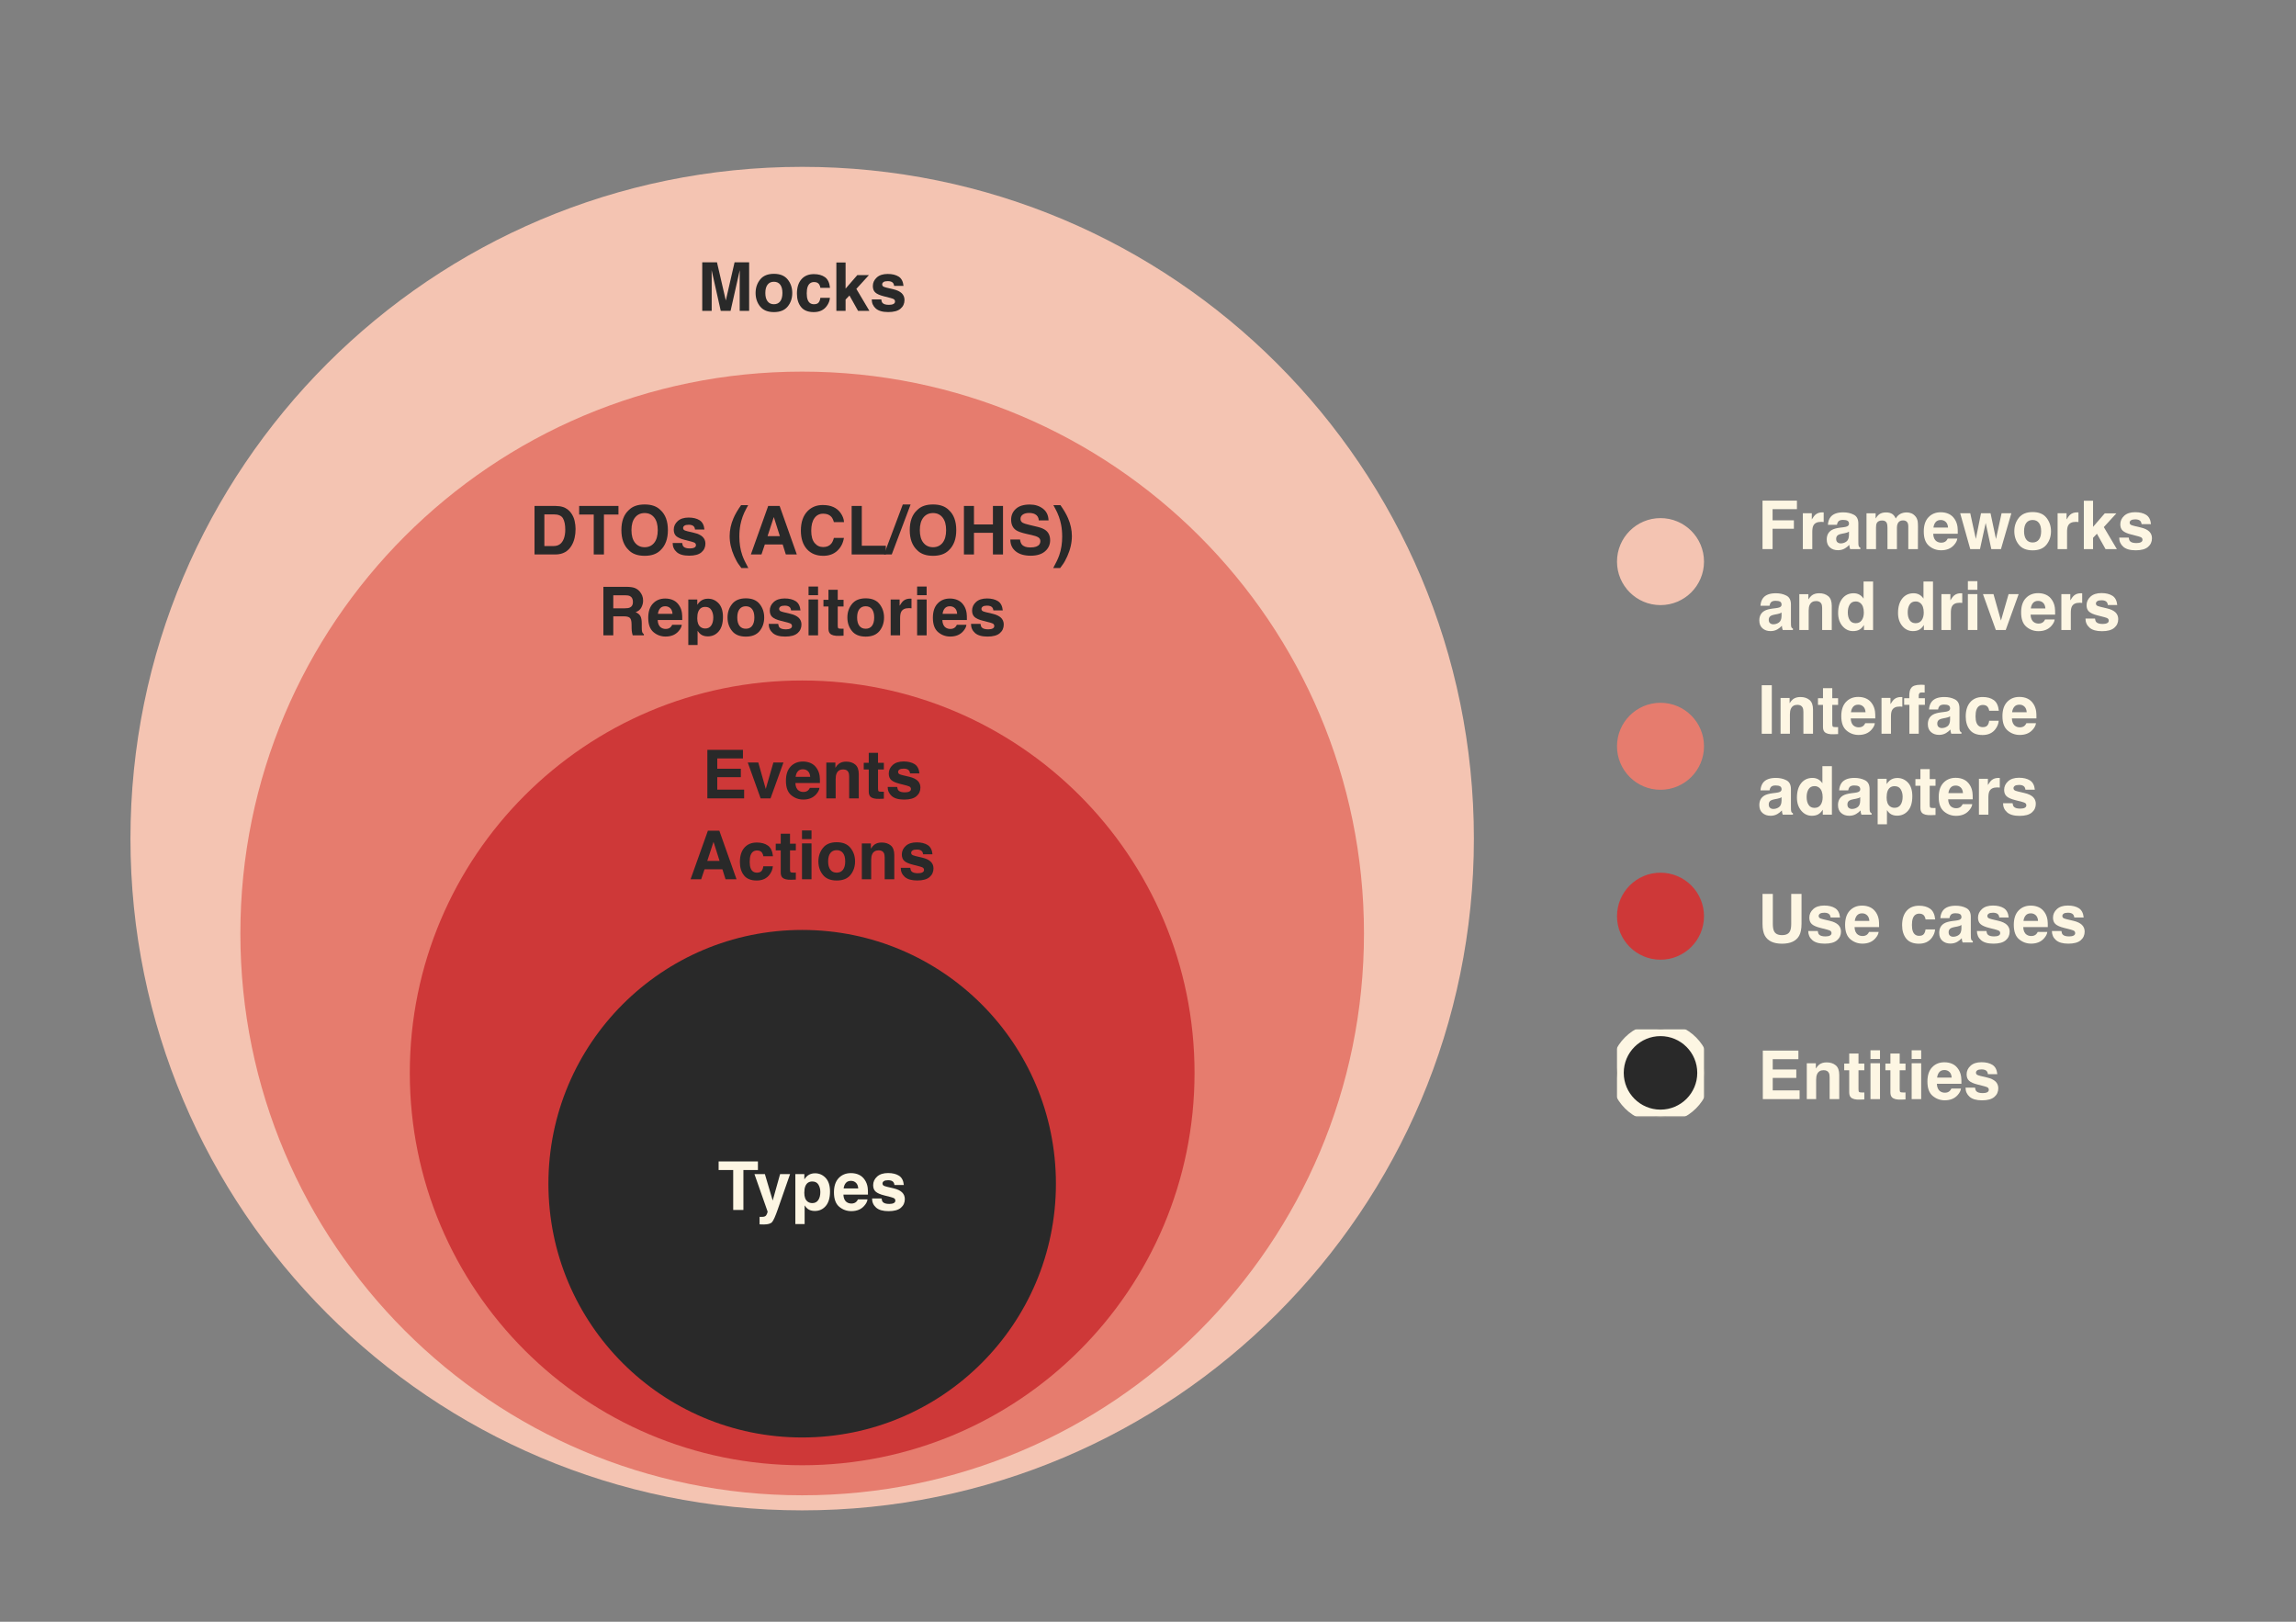 <?xml version="1.0" encoding="UTF-8" standalone="no"?>
<!DOCTYPE svg PUBLIC "-//W3C//DTD SVG 1.1//EN" "http://www.w3.org/Graphics/SVG/1.1/DTD/svg11.dtd">
<!-- Created with Vectornator (http://vectornator.io/) -->
<svg height="100%" stroke-miterlimit="10" style="fill-rule:nonzero;clip-rule:evenodd;stroke-linecap:round;stroke-linejoin:round;" version="1.1" viewBox="0 0 2384.24 1683.99" width="100%" xml:space="preserve" xmlns="http://www.w3.org/2000/svg" xmlns:vectornator="http://vectornator.io" xmlns:xlink="http://www.w3.org/1999/xlink">
<rect x="0" y="0" width="2384.24" height="1683.99" fill="#808080" stroke="none"/>
<defs>
<clipPath id="TextBounds">
<rect height="81.5" width="224.689" x="720.654" y="254.776"/>
</clipPath>
<clipPath id="TextBounds_2">
<rect height="162" width="574.963" x="545.517" y="507.735"/>
</clipPath>
<clipPath id="TextBounds_3">
<rect height="169" width="259.689" x="713.844" y="760.995"/>
</clipPath>
<clipPath id="TextBounds_4">
<rect height="85" width="211.171" x="738.103" y="1188.37"/>
</clipPath>
<path d="M1679.15 1114.03C1679.15 1089.08 1699.37 1068.86 1724.32 1068.86C1749.27 1068.86 1769.49 1089.08 1769.49 1114.03C1769.49 1138.98 1749.27 1159.2 1724.32 1159.2C1699.37 1159.2 1679.15 1138.98 1679.15 1114.03Z" id="Fill"/>
<clipPath id="TextBounds_5">
<rect height="162" width="425.292" x="1823.43" y="502.155"/>
</clipPath>
<clipPath id="TextBounds_6">
<rect height="162" width="425.292" x="1823.43" y="693.907"/>
</clipPath>
<clipPath id="TextBounds_7">
<rect height="85" width="349.24" x="1823.43" y="910.596"/>
</clipPath>
<clipPath id="TextBounds_8">
<rect height="85" width="255.827" x="1823.43" y="1073.28"/>
</clipPath>
</defs>
<g id="Livello-1" vectornator:layerName="Livello 1"/>
<g id="Livello-3" vectornator:layerName="Livello 3">
<path d="M135.47 870.783C135.47 485.548 447.764 173.254 832.999 173.254C1218.23 173.254 1530.53 485.548 1530.53 870.783C1530.53 1256.02 1218.23 1568.31 832.999 1568.31C447.764 1568.31 135.47 1256.02 135.47 870.783Z" fill="#f4c4b2" fill-rule="nonzero" opacity="1" stroke="none"/>
<path d="M249.603 969.261C249.603 647.061 510.798 385.866 832.999 385.866C1155.2 385.866 1416.39 647.061 1416.39 969.261C1416.39 1291.46 1155.2 1552.66 832.999 1552.66C510.798 1552.66 249.603 1291.46 249.603 969.261Z" fill="#e67c6e" fill-rule="nonzero" opacity="1" stroke="none"/>
<path d="M425.558 1114.03C425.558 889.008 607.975 706.59 832.999 706.59C1058.02 706.59 1240.44 889.008 1240.44 1114.03C1240.44 1339.05 1058.02 1521.47 832.999 1521.47C607.975 1521.47 425.558 1339.05 425.558 1114.03Z" fill="#ce3838" fill-rule="nonzero" opacity="1" stroke="none"/>
<path d="M569.495 1229.12C569.495 1083.59 687.47 965.614 832.999 965.614C978.528 965.614 1096.5 1083.59 1096.5 1229.12C1096.5 1374.65 978.528 1492.62 832.999 1492.62C687.47 1492.62 569.495 1374.65 569.495 1229.12Z" fill="#292929" fill-rule="nonzero" opacity="1" stroke="none"/>
<g fill="#292929" opacity="1" stroke="none">
<path clip-path="url(#TextBounds)" d="M739.039 322.776L729.229 322.776L729.229 272.395L744.542 272.395L753.702 312.01L762.793 272.395L777.935 272.395L777.935 322.776L768.125 322.776L768.125 288.699C768.125 287.719 768.137 286.346 768.16 284.58C768.182 282.814 768.194 281.453 768.194 280.496L758.658 322.776L748.438 322.776L738.97 280.496C738.97 281.453 738.982 282.814 739.004 284.58C739.027 286.346 739.039 287.719 739.039 288.699L739.039 322.776Z"/>
<path clip-path="url(#TextBounds)" d="M817.994 290.237C821.138 294.179 822.71 298.839 822.71 304.217C822.71 309.685 821.138 314.362 817.994 318.247C814.849 322.133 810.075 324.075 803.672 324.075C797.269 324.075 792.496 322.133 789.351 318.247C786.207 314.362 784.634 309.685 784.634 304.217C784.634 298.839 786.207 294.179 789.351 290.237C792.496 286.295 797.269 284.324 803.672 284.324C810.075 284.324 814.849 286.295 817.994 290.237ZM803.638 292.561C800.79 292.561 798.597 293.57 797.059 295.586C795.521 297.603 794.751 300.48 794.751 304.217C794.751 307.954 795.521 310.836 797.059 312.864C798.597 314.892 800.79 315.906 803.638 315.906C806.486 315.906 808.674 314.892 810.201 312.864C811.727 310.836 812.491 307.954 812.491 304.217C812.491 300.48 811.727 297.603 810.201 295.586C808.674 293.57 806.486 292.561 803.638 292.561Z"/>
<path clip-path="url(#TextBounds)" d="M861.915 298.885L851.934 298.885C851.752 297.495 851.285 296.241 850.533 295.125C849.439 293.621 847.741 292.869 845.44 292.869C842.159 292.869 839.914 294.498 838.707 297.757C838.069 299.488 837.75 301.79 837.75 304.661C837.75 307.395 838.069 309.594 838.707 311.258C839.869 314.357 842.056 315.906 845.269 315.906C847.548 315.906 849.166 315.291 850.123 314.06C851.08 312.83 851.661 311.235 851.866 309.275L861.812 309.275C861.584 312.238 860.513 315.04 858.599 317.683C855.546 321.945 851.023 324.075 845.03 324.075C839.037 324.075 834.628 322.298 831.802 318.743C828.977 315.188 827.564 310.574 827.564 304.9C827.564 298.497 829.125 293.518 832.247 289.964C835.368 286.409 839.675 284.632 845.167 284.632C849.838 284.632 853.66 285.68 856.634 287.776C859.607 289.873 861.368 293.575 861.915 298.885Z"/>
<path clip-path="url(#TextBounds)" d="M902.793 322.776L891.036 322.776L882.115 306.849L878.082 311.053L878.082 322.776L868.511 322.776L868.511 272.566L878.082 272.566L878.082 299.705L890.215 285.691L902.281 285.691L889.258 299.944L902.793 322.776Z"/>
<path clip-path="url(#TextBounds)" d="M933.213 287.229C936.13 289.098 937.805 292.311 938.238 296.868L928.497 296.868C928.36 295.615 928.007 294.624 927.437 293.894C926.366 292.573 924.543 291.912 921.968 291.912C919.849 291.912 918.34 292.242 917.439 292.903C916.539 293.564 916.089 294.339 916.089 295.227C916.089 296.344 916.568 297.153 917.525 297.654C918.482 298.178 921.866 299.078 927.676 300.354C931.55 301.266 934.455 302.644 936.392 304.49C938.306 306.359 939.263 308.694 939.263 311.497C939.263 315.188 937.89 318.202 935.145 320.537C932.399 322.873 928.155 324.041 922.413 324.041C916.556 324.041 912.233 322.805 909.441 320.332C906.65 317.86 905.254 314.71 905.254 310.882L915.132 310.882C915.337 312.613 915.782 313.844 916.465 314.573C917.673 315.872 919.906 316.521 923.165 316.521C925.079 316.521 926.6 316.237 927.728 315.667C928.855 315.097 929.419 314.243 929.419 313.103C929.419 312.01 928.964 311.178 928.052 310.608C927.141 310.039 923.757 309.059 917.901 307.669C913.685 306.621 910.712 305.31 908.98 303.738C907.248 302.189 906.382 299.956 906.382 297.039C906.382 293.598 907.732 290.642 910.433 288.169C913.133 285.697 916.932 284.461 921.832 284.461C926.48 284.461 930.274 285.384 933.213 287.229Z"/>
</g>
<g fill="#292929" opacity="1" stroke="none">
<path clip-path="url(#TextBounds_2)" d="M576.771 575.735L555.066 575.735L555.066 525.355L576.771 525.355C579.892 525.4 582.49 525.765 584.563 526.448C588.095 527.61 590.955 529.741 593.143 532.84C594.897 535.346 596.093 538.058 596.731 540.975C597.369 543.891 597.688 546.671 597.688 549.315C597.688 556.014 596.344 561.688 593.655 566.336C590.009 572.602 584.381 575.735 576.771 575.735ZM584.598 538.206C582.98 535.472 579.778 534.105 574.993 534.105L565.286 534.105L565.286 566.985L574.993 566.985C579.961 566.985 583.424 564.536 585.384 559.637C586.455 556.948 586.99 553.746 586.99 550.032C586.99 544.905 586.193 540.963 584.598 538.206Z"/>
<path clip-path="url(#TextBounds_2)" d="M642.225 525.355L642.225 534.275L627.151 534.275L627.151 575.735L616.556 575.735L616.556 534.275L601.414 534.275L601.414 525.355L642.225 525.355Z"/>
<path clip-path="url(#TextBounds_2)" d="M669.432 577.137C662.231 577.137 656.728 575.177 652.923 571.258C647.819 566.45 645.267 559.523 645.267 550.477C645.267 541.248 647.819 534.321 652.923 529.695C656.728 525.776 662.231 523.816 669.432 523.816C676.632 523.816 682.135 525.776 685.94 529.695C691.022 534.321 693.563 541.248 693.563 550.477C693.563 559.523 691.022 566.45 685.94 571.258C682.135 575.177 676.632 577.137 669.432 577.137ZM679.378 563.602C681.816 560.525 683.035 556.15 683.035 550.477C683.035 544.826 681.81 540.456 679.361 537.369C676.911 534.281 673.602 532.737 669.432 532.737C665.262 532.737 661.935 534.275 659.451 537.352C656.967 540.428 655.726 544.803 655.726 550.477C655.726 556.15 656.967 560.525 659.451 563.602C661.935 566.678 665.262 568.216 669.432 568.216C673.602 568.216 676.917 566.678 679.378 563.602Z"/>
<path clip-path="url(#TextBounds_2)" d="M726.478 540.189C729.394 542.057 731.069 545.27 731.502 549.827L721.761 549.827C721.624 548.574 721.271 547.583 720.701 546.854C719.63 545.532 717.807 544.871 715.232 544.871C713.113 544.871 711.604 545.202 710.704 545.862C709.804 546.523 709.354 547.298 709.354 548.187C709.354 549.303 709.832 550.112 710.789 550.613C711.746 551.137 715.13 552.037 720.94 553.314C724.814 554.225 727.719 555.604 729.656 557.449C731.57 559.318 732.527 561.653 732.527 564.456C732.527 568.148 731.154 571.161 728.409 573.497C725.663 575.832 721.419 577 715.677 577C709.821 577 705.497 575.764 702.706 573.292C699.914 570.819 698.519 567.669 698.519 563.841L708.396 563.841C708.602 565.573 709.046 566.803 709.729 567.532C710.937 568.831 713.17 569.481 716.429 569.481C718.343 569.481 719.864 569.196 720.992 568.626C722.12 568.056 722.684 567.202 722.684 566.063C722.684 564.969 722.228 564.137 721.316 563.567C720.405 562.998 717.021 562.018 711.165 560.628C706.95 559.58 703.976 558.27 702.244 556.697C700.512 555.148 699.646 552.915 699.646 549.998C699.646 546.557 700.997 543.601 703.697 541.128C706.397 538.656 710.197 537.42 715.096 537.42C719.744 537.42 723.538 538.343 726.478 540.189Z"/>
<path clip-path="url(#TextBounds_2)" d="M769.886 589.852L767.459 586.536C765.887 584.531 764.212 581.546 762.435 577.581C759.267 570.495 757.684 563.522 757.684 556.663C757.684 550.42 759.017 544.222 761.683 538.069C763.483 533.877 766.115 529.365 769.578 524.534L776.927 524.534L774.842 528.362C771.971 533.626 769.977 539.14 768.86 544.905C768.131 548.688 767.767 552.812 767.767 557.278C767.767 564.251 768.781 570.665 770.809 576.522C771.993 579.985 774.09 584.428 777.098 589.852L769.886 589.852Z"/>
<path clip-path="url(#TextBounds_2)" d="M812.781 565.379L794.222 565.379L790.735 575.735L779.729 575.735L797.708 525.355L809.603 525.355L827.444 575.735L816.028 575.735L812.781 565.379ZM809.842 556.697L803.553 536.873L797.059 556.697L809.842 556.697Z"/>
<path clip-path="url(#TextBounds_2)" d="M869.383 571.976C865.623 575.416 860.815 577.137 854.959 577.137C847.713 577.137 842.016 574.813 837.869 570.164C833.722 565.493 831.648 559.09 831.648 550.955C831.648 542.16 834.007 535.381 838.724 530.618C842.825 526.471 848.043 524.398 854.378 524.398C862.854 524.398 869.052 527.177 872.972 532.737C875.136 535.859 876.299 538.992 876.458 542.137L865.931 542.137C865.247 539.721 864.37 537.898 863.299 536.668C861.385 534.481 858.548 533.387 854.788 533.387C850.96 533.387 847.941 534.931 845.73 538.018C843.52 541.106 842.415 545.475 842.415 551.126C842.415 556.777 843.583 561.01 845.918 563.824C848.254 566.638 851.222 568.045 854.822 568.045C858.514 568.045 861.328 566.837 863.265 564.422C864.336 563.123 865.224 561.175 865.931 558.577L876.355 558.577C875.444 564.069 873.12 568.535 869.383 571.976Z"/>
<path clip-path="url(#TextBounds_2)" d="M884.388 525.355L894.915 525.355L894.915 566.678L919.866 566.678L919.866 575.735L884.388 575.735L884.388 525.355Z"/>
<path clip-path="url(#TextBounds_2)" d="M917.986 575.735L937.503 523.816L945.604 523.816L926.019 575.735L917.986 575.735Z"/>
<path clip-path="url(#TextBounds_2)" d="M968.88 577.137C961.679 577.137 956.176 575.177 952.371 571.258C947.267 566.45 944.715 559.523 944.715 550.477C944.715 541.248 947.267 534.321 952.371 529.695C956.176 525.776 961.679 523.816 968.88 523.816C976.08 523.816 981.583 525.776 985.389 529.695C990.47 534.321 993.011 541.248 993.011 550.477C993.011 559.523 990.47 566.45 985.389 571.258C981.583 575.177 976.08 577.137 968.88 577.137ZM978.826 563.602C981.264 560.525 982.483 556.15 982.483 550.477C982.483 544.826 981.259 540.456 978.809 537.369C976.36 534.281 973.05 532.737 968.88 532.737C964.71 532.737 961.383 534.275 958.899 537.352C956.416 540.428 955.174 544.803 955.174 550.477C955.174 556.15 956.416 560.525 958.899 563.602C961.383 566.678 964.71 568.216 968.88 568.216C973.05 568.216 976.365 566.678 978.826 563.602Z"/>
<path clip-path="url(#TextBounds_2)" d="M1031.09 575.735L1031.09 553.245L1011.4 553.245L1011.4 575.735L1000.97 575.735L1000.97 525.355L1011.4 525.355L1011.4 544.564L1031.09 544.564L1031.09 525.355L1041.55 525.355L1041.55 575.735L1031.09 575.735Z"/>
<path clip-path="url(#TextBounds_2)" d="M1069.88 568.455C1072.36 568.455 1074.38 568.182 1075.93 567.635C1078.87 566.587 1080.34 564.638 1080.34 561.79C1080.34 560.127 1079.61 558.839 1078.15 557.928C1076.69 557.039 1074.4 556.253 1071.28 555.569L1065.95 554.373C1060.71 553.188 1057.09 551.901 1055.08 550.511C1051.69 548.187 1049.99 544.552 1049.99 539.607C1049.99 535.096 1051.63 531.347 1054.91 528.362C1058.19 525.377 1063.01 523.885 1069.37 523.885C1074.68 523.885 1079.21 525.292 1082.95 528.106C1086.7 530.92 1088.67 535.005 1088.85 540.359L1078.73 540.359C1078.55 537.329 1077.23 535.176 1074.77 533.899C1073.13 533.056 1071.09 532.635 1068.65 532.635C1065.94 532.635 1063.77 533.182 1062.16 534.275C1060.54 535.369 1059.73 536.896 1059.73 538.856C1059.73 540.656 1060.53 542 1062.12 542.889C1063.15 543.481 1065.33 544.176 1068.68 544.974L1077.37 547.059C1081.17 547.97 1084.04 549.189 1085.98 550.716C1088.99 553.086 1090.49 556.515 1090.49 561.004C1090.49 565.607 1088.73 569.429 1085.21 572.471C1081.69 575.513 1076.72 577.034 1070.29 577.034C1063.73 577.034 1058.57 575.536 1054.81 572.54C1051.05 569.543 1049.17 565.425 1049.17 560.184L1059.22 560.184C1059.54 562.485 1060.16 564.205 1061.1 565.345C1062.81 567.418 1065.73 568.455 1069.88 568.455Z"/>
<path clip-path="url(#TextBounds_2)" d="M1103.31 586.536L1100.88 589.852L1093.67 589.852C1096.68 584.428 1098.77 579.985 1099.96 576.522C1101.99 570.665 1103 564.251 1103 557.278C1103 552.812 1102.64 548.688 1101.91 544.905C1100.79 539.14 1098.8 533.626 1095.93 528.362L1093.84 524.534L1101.19 524.534C1104.65 529.365 1107.28 533.877 1109.08 538.069C1111.75 544.222 1113.08 550.42 1113.08 556.663C1113.08 563.522 1111.5 570.495 1108.33 577.581C1106.56 581.546 1104.88 584.531 1103.31 586.536Z"/>
<path clip-path="url(#TextBounds_2)" d="M647.728 639.98L636.858 639.98L636.858 659.735L626.57 659.735L626.57 609.355L651.282 609.355C654.814 609.423 657.531 609.856 659.434 610.653C661.337 611.451 662.949 612.624 664.271 614.174C665.364 615.45 666.23 616.863 666.868 618.412C667.506 619.962 667.825 621.728 667.825 623.71C667.825 626.103 667.221 628.455 666.014 630.768C664.806 633.081 662.812 634.716 660.032 635.673C662.356 636.607 664.003 637.934 664.971 639.655C665.94 641.375 666.424 644.001 666.424 647.533L666.424 650.917C666.424 653.218 666.515 654.779 666.697 655.6C666.971 656.898 667.609 657.856 668.611 658.471L668.611 659.735L657.024 659.735C656.705 658.619 656.478 657.719 656.341 657.035C656.067 655.622 655.919 654.176 655.896 652.694L655.828 648.012C655.783 644.799 655.196 642.657 654.068 641.586C652.94 640.515 650.827 639.98 647.728 639.98ZM654.119 630.819C656.215 629.862 657.264 627.971 657.264 625.146C657.264 622.092 656.25 620.041 654.222 618.993C653.082 618.401 651.373 618.105 649.095 618.105L636.858 618.105L636.858 631.64L648.787 631.64C651.157 631.64 652.934 631.366 654.119 630.819Z"/>
<path clip-path="url(#TextBounds_2)" d="M707.986 648.798C707.736 651.008 706.585 653.253 704.534 655.531C701.344 659.154 696.878 660.966 691.136 660.966C686.396 660.966 682.215 659.439 678.592 656.386C674.969 653.332 673.157 648.365 673.157 641.483C673.157 635.035 674.792 630.09 678.062 626.649C681.332 623.209 685.576 621.488 690.794 621.488C693.893 621.488 696.684 622.069 699.168 623.231C701.652 624.394 703.702 626.228 705.32 628.734C706.779 630.945 707.724 633.508 708.157 636.425C708.408 638.134 708.51 640.595 708.465 643.808L682.967 643.808C683.104 647.545 684.277 650.165 686.487 651.669C687.832 652.603 689.45 653.07 691.341 653.07C693.346 653.07 694.975 652.501 696.229 651.361C696.912 650.746 697.516 649.892 698.04 648.798L707.986 648.798ZM698.348 637.382C698.188 634.807 697.408 632.853 696.006 631.52C694.605 630.187 692.868 629.521 690.794 629.521C688.538 629.521 686.789 630.227 685.547 631.64C684.306 633.052 683.525 634.967 683.206 637.382L698.348 637.382Z"/>
<path clip-path="url(#TextBounds_2)" d="M746.233 626.479C749.241 629.691 750.745 634.408 750.745 640.629C750.745 647.191 749.27 652.193 746.319 655.634C743.368 659.075 739.568 660.795 734.92 660.795C731.958 660.795 729.497 660.054 727.537 658.573C726.466 657.753 725.418 656.557 724.393 654.984L724.393 674.398L714.754 674.398L714.754 622.48L724.085 622.48L724.085 627.982C725.133 626.365 726.25 625.089 727.435 624.154C729.599 622.491 732.174 621.659 735.159 621.659C739.511 621.659 743.203 623.266 746.233 626.479ZM740.696 641.107C740.696 638.236 740.041 635.696 738.731 633.485C737.421 631.275 735.296 630.17 732.356 630.17C728.825 630.17 726.398 631.845 725.076 635.194C724.393 636.972 724.051 639.228 724.051 641.962C724.051 646.291 725.202 649.333 727.503 651.088C728.87 652.113 730.488 652.626 732.356 652.626C735.068 652.626 737.136 651.578 738.56 649.481C739.984 647.385 740.696 644.594 740.696 641.107Z"/>
<path clip-path="url(#TextBounds_2)" d="M788.855 627.196C792 631.138 793.572 635.798 793.572 641.176C793.572 646.645 792 651.322 788.855 655.207C785.711 659.092 780.937 661.034 774.534 661.034C768.131 661.034 763.357 659.092 760.213 655.207C757.068 651.322 755.496 646.645 755.496 641.176C755.496 635.798 757.068 631.138 760.213 627.196C763.357 623.254 768.131 621.283 774.534 621.283C780.937 621.283 785.711 623.254 788.855 627.196ZM774.5 629.521C771.652 629.521 769.459 630.529 767.92 632.545C766.382 634.562 765.613 637.439 765.613 641.176C765.613 644.913 766.382 647.795 767.92 649.823C769.459 651.851 771.652 652.865 774.5 652.865C777.348 652.865 779.536 651.851 781.063 649.823C782.589 647.795 783.353 644.913 783.353 641.176C783.353 637.439 782.589 634.562 781.063 632.545C779.536 630.529 777.348 629.521 774.5 629.521Z"/>
<path clip-path="url(#TextBounds_2)" d="M826.214 624.189C829.131 626.057 830.805 629.27 831.238 633.827L821.497 633.827C821.36 632.574 821.007 631.583 820.438 630.854C819.367 629.532 817.544 628.871 814.969 628.871C812.85 628.871 811.34 629.202 810.44 629.862C809.54 630.523 809.09 631.298 809.09 632.187C809.09 633.303 809.568 634.112 810.525 634.613C811.482 635.137 814.866 636.037 820.677 637.314C824.55 638.225 827.456 639.604 829.393 641.449C831.307 643.318 832.264 645.653 832.264 648.456C832.264 652.148 830.891 655.161 828.145 657.497C825.399 659.832 821.155 661 815.413 661C809.557 661 805.233 659.764 802.442 657.292C799.651 654.819 798.255 651.669 798.255 647.841L808.133 647.841C808.338 649.573 808.782 650.803 809.466 651.532C810.674 652.831 812.907 653.481 816.165 653.481C818.079 653.481 819.6 653.196 820.728 652.626C821.856 652.056 822.42 651.202 822.42 650.063C822.42 648.969 821.964 648.137 821.053 647.567C820.141 646.998 816.757 646.018 810.901 644.628C806.686 643.58 803.712 642.27 801.98 640.697C800.249 639.148 799.383 636.915 799.383 633.998C799.383 630.557 800.733 627.601 803.433 625.128C806.133 622.656 809.933 621.42 814.832 621.42C819.48 621.42 823.274 622.343 826.214 624.189Z"/>
<path clip-path="url(#TextBounds_2)" d="M849.49 622.48L849.49 659.735L839.612 659.735L839.612 622.48L849.49 622.48ZM849.49 609.047L849.49 618.036L839.612 618.036L839.612 609.047L849.49 609.047Z"/>
<path clip-path="url(#TextBounds_2)" d="M875.979 652.797L875.979 660.077L871.365 660.248C866.762 660.408 863.618 659.61 861.932 657.856C860.838 656.739 860.291 655.019 860.291 652.694L860.291 629.76L855.096 629.76L855.096 622.821L860.291 622.821L860.291 612.431L869.93 612.431L869.93 622.821L875.979 622.821L875.979 629.76L869.93 629.76L869.93 649.447C869.93 650.974 870.123 651.925 870.511 652.301C870.898 652.677 872.083 652.865 874.065 652.865C874.362 652.865 874.675 652.86 875.005 652.848C875.336 652.837 875.66 652.82 875.979 652.797Z"/>
<path clip-path="url(#TextBounds_2)" d="M913.304 627.196C916.448 631.138 918.021 635.798 918.021 641.176C918.021 646.645 916.448 651.322 913.304 655.207C910.159 659.092 905.385 661.034 898.982 661.034C892.579 661.034 887.806 659.092 884.661 655.207C881.517 651.322 879.944 646.645 879.944 641.176C879.944 635.798 881.517 631.138 884.661 627.196C887.806 623.254 892.579 621.283 898.982 621.283C905.385 621.283 910.159 623.254 913.304 627.196ZM898.948 629.521C896.1 629.521 893.907 630.529 892.369 632.545C890.831 634.562 890.062 637.439 890.062 641.176C890.062 644.913 890.831 647.795 892.369 649.823C893.907 651.851 896.1 652.865 898.948 652.865C901.797 652.865 903.984 651.851 905.511 649.823C907.037 647.795 907.801 644.913 907.801 641.176C907.801 637.439 907.037 634.562 905.511 632.545C903.984 630.529 901.797 629.521 898.948 629.521Z"/>
<path clip-path="url(#TextBounds_2)" d="M943.724 631.469C939.804 631.469 937.173 632.745 935.828 635.297C935.076 636.732 934.7 638.943 934.7 641.928L934.7 659.735L924.891 659.735L924.891 622.48L934.188 622.48L934.188 628.974C935.691 626.49 937.002 624.792 938.118 623.881C939.941 622.354 942.311 621.591 945.228 621.591C945.41 621.591 945.564 621.597 945.689 621.608C945.814 621.619 946.093 621.636 946.526 621.659L946.526 631.64C945.911 631.571 945.364 631.526 944.886 631.503C944.407 631.48 944.02 631.469 943.724 631.469Z"/>
<path clip-path="url(#TextBounds_2)" d="M962.249 622.48L962.249 659.735L952.371 659.735L952.371 622.48L962.249 622.48ZM962.249 609.047L962.249 618.036L952.371 618.036L952.371 609.047L962.249 609.047Z"/>
<path clip-path="url(#TextBounds_2)" d="M1003.57 648.798C1003.32 651.008 1002.17 653.253 1000.12 655.531C996.93 659.154 992.464 660.966 986.722 660.966C981.982 660.966 977.801 659.439 974.178 656.386C970.555 653.332 968.743 648.365 968.743 641.483C968.743 635.035 970.378 630.09 973.648 626.649C976.918 623.209 981.162 621.488 986.38 621.488C989.479 621.488 992.27 622.069 994.754 623.231C997.238 624.394 999.288 626.228 1000.91 628.734C1002.36 630.945 1003.31 633.508 1003.74 636.425C1003.99 638.134 1004.1 640.595 1004.05 643.808L978.553 643.808C978.689 647.545 979.863 650.165 982.073 651.669C983.418 652.603 985.035 653.07 986.927 653.07C988.932 653.07 990.561 652.501 991.814 651.361C992.498 650.746 993.102 649.892 993.626 648.798L1003.57 648.798ZM993.934 637.382C993.774 634.807 992.994 632.853 991.592 631.52C990.191 630.187 988.453 629.521 986.38 629.521C984.124 629.521 982.375 630.227 981.133 631.64C979.891 633.052 979.111 634.967 978.792 637.382L993.934 637.382Z"/>
<path clip-path="url(#TextBounds_2)" d="M1036.28 624.189C1039.2 626.057 1040.87 629.27 1041.31 633.827L1031.57 633.827C1031.43 632.574 1031.08 631.583 1030.51 630.854C1029.43 629.532 1027.61 628.871 1025.04 628.871C1022.92 628.871 1021.41 629.202 1020.51 629.862C1019.61 630.523 1019.16 631.298 1019.16 632.187C1019.16 633.303 1019.64 634.112 1020.59 634.613C1021.55 635.137 1024.93 636.037 1030.75 637.314C1034.62 638.225 1037.52 639.604 1039.46 641.449C1041.38 643.318 1042.33 645.653 1042.33 648.456C1042.33 652.148 1040.96 655.161 1038.21 657.497C1035.47 659.832 1031.22 661 1025.48 661C1019.63 661 1015.3 659.764 1012.51 657.292C1009.72 654.819 1008.32 651.669 1008.32 647.841L1018.2 647.841C1018.41 649.573 1018.85 650.803 1019.53 651.532C1020.74 652.831 1022.97 653.481 1026.23 653.481C1028.15 653.481 1029.67 653.196 1030.8 652.626C1031.92 652.056 1032.49 651.202 1032.49 650.063C1032.49 648.969 1032.03 648.137 1031.12 647.567C1030.21 646.998 1026.83 646.018 1020.97 644.628C1016.75 643.58 1013.78 642.27 1012.05 640.697C1010.32 639.148 1009.45 636.915 1009.45 633.998C1009.45 630.557 1010.8 627.601 1013.5 625.128C1016.2 622.656 1020 621.42 1024.9 621.42C1029.55 621.42 1033.34 622.343 1036.28 624.189Z"/>
</g>
<g fill="#292929" opacity="1" stroke="none">
<path clip-path="url(#TextBounds_3)" d="M769.313 806.983L744.841 806.983L744.841 819.937L772.731 819.937L772.731 828.995L734.552 828.995L734.552 778.614L771.501 778.614L771.501 787.535L744.841 787.535L744.841 798.233L769.313 798.233L769.313 806.983Z"/>
<path clip-path="url(#TextBounds_3)" d="M776.491 791.739L787.428 791.739L795.187 819.22L803.117 791.739L813.576 791.739L800.143 828.995L789.855 828.995L776.491 791.739Z"/>
<path clip-path="url(#TextBounds_3)" d="M850.969 818.058C850.718 820.268 849.567 822.512 847.516 824.791C844.326 828.414 839.86 830.225 834.118 830.225C829.378 830.225 825.197 828.699 821.574 825.645C817.951 822.592 816.139 817.625 816.139 810.743C816.139 804.294 817.774 799.35 821.044 795.909C824.314 792.468 828.558 790.748 833.776 790.748C836.875 790.748 839.666 791.329 842.15 792.491C844.634 793.653 846.685 795.488 848.302 797.994C849.761 800.204 850.706 802.768 851.139 805.684C851.39 807.393 851.493 809.854 851.447 813.067L825.949 813.067C826.086 816.804 827.259 819.425 829.469 820.929C830.814 821.863 832.432 822.33 834.323 822.33C836.328 822.33 837.957 821.76 839.211 820.621C839.894 820.006 840.498 819.151 841.022 818.058L850.969 818.058ZM841.33 806.641C841.17 804.067 840.39 802.113 838.989 800.78C837.587 799.447 835.85 798.78 833.776 798.78C831.52 798.78 829.771 799.487 828.53 800.899C827.288 802.312 826.507 804.226 826.188 806.641L841.33 806.641Z"/>
<path clip-path="url(#TextBounds_3)" d="M875.544 798.951C872.24 798.951 869.972 800.352 868.742 803.155C868.104 804.636 867.785 806.528 867.785 808.829L867.785 828.995L858.078 828.995L858.078 791.808L867.477 791.808L867.477 797.242C868.731 795.328 869.915 793.949 871.032 793.106C873.037 791.602 875.578 790.85 878.654 790.85C882.505 790.85 885.655 791.859 888.105 793.875C890.554 795.892 891.779 799.236 891.779 803.907L891.779 828.995L881.799 828.995L881.799 806.334C881.799 804.374 881.537 802.87 881.012 801.822C880.055 799.908 878.233 798.951 875.544 798.951Z"/>
<path clip-path="url(#TextBounds_3)" d="M917.824 822.057L917.824 829.337L913.21 829.508C908.607 829.667 905.462 828.87 903.776 827.115C902.682 825.999 902.136 824.278 902.136 821.954L902.136 799.019L896.94 799.019L896.94 792.081L902.136 792.081L902.136 781.69L911.774 781.69L911.774 792.081L917.824 792.081L917.824 799.019L911.774 799.019L911.774 818.707C911.774 820.234 911.968 821.185 912.355 821.561C912.743 821.937 913.927 822.125 915.91 822.125C916.206 822.125 916.519 822.119 916.85 822.108C917.18 822.096 917.505 822.079 917.824 822.057Z"/>
<path clip-path="url(#TextBounds_3)" d="M949.748 793.448C952.664 795.317 954.339 798.53 954.772 803.087L945.031 803.087C944.894 801.834 944.541 800.842 943.971 800.113C942.9 798.792 941.078 798.131 938.503 798.131C936.384 798.131 934.874 798.461 933.974 799.122C933.074 799.783 932.624 800.557 932.624 801.446C932.624 802.563 933.102 803.372 934.059 803.873C935.016 804.397 938.4 805.297 944.211 806.573C948.084 807.485 950.99 808.863 952.927 810.709C954.841 812.577 955.798 814.913 955.798 817.716C955.798 821.407 954.425 824.421 951.679 826.756C948.933 829.092 944.689 830.26 938.947 830.26C933.091 830.26 928.767 829.023 925.976 826.551C923.184 824.079 921.789 820.929 921.789 817.1L931.667 817.1C931.872 818.832 932.316 820.063 933 820.792C934.207 822.091 936.441 822.74 939.699 822.74C941.613 822.74 943.134 822.455 944.262 821.886C945.39 821.316 945.954 820.461 945.954 819.322C945.954 818.228 945.498 817.397 944.587 816.827C943.675 816.257 940.291 815.278 934.435 813.888C930.22 812.839 927.246 811.529 925.514 809.957C923.783 808.407 922.917 806.174 922.917 803.258C922.917 799.817 924.267 796.86 926.967 794.388C929.667 791.916 933.467 790.68 938.366 790.68C943.014 790.68 946.808 791.602 949.748 793.448Z"/>
<path clip-path="url(#TextBounds_3)" d="M750.173 902.639L731.613 902.639L728.127 912.995L717.121 912.995L735.099 862.614L746.994 862.614L764.836 912.995L753.42 912.995L750.173 902.639ZM747.233 893.957L740.944 874.133L734.45 893.957L747.233 893.957Z"/>
<path clip-path="url(#TextBounds_3)" d="M802.673 889.103L792.692 889.103C792.51 887.713 792.043 886.46 791.291 885.344C790.197 883.84 788.499 883.088 786.198 883.088C782.917 883.088 780.672 884.717 779.465 887.975C778.827 889.707 778.508 892.009 778.508 894.88C778.508 897.614 778.827 899.813 779.465 901.476C780.627 904.575 782.814 906.125 786.027 906.125C788.306 906.125 789.924 905.51 790.881 904.279C791.838 903.049 792.419 901.454 792.624 899.494L802.57 899.494C802.342 902.456 801.271 905.259 799.357 907.902C796.304 912.163 791.781 914.294 785.788 914.294C779.795 914.294 775.386 912.516 772.56 908.962C769.735 905.407 768.322 900.793 768.322 895.119C768.322 888.716 769.883 883.737 773.005 880.183C776.126 876.628 780.433 874.85 785.925 874.85C790.596 874.85 794.418 875.899 797.392 877.995C800.365 880.091 802.126 883.794 802.673 889.103Z"/>
<path clip-path="url(#TextBounds_3)" d="M826.427 906.057L826.427 913.337L821.813 913.508C817.21 913.667 814.066 912.87 812.38 911.115C811.286 909.999 810.739 908.278 810.739 905.954L810.739 883.019L805.544 883.019L805.544 876.081L810.739 876.081L810.739 865.69L820.378 865.69L820.378 876.081L826.427 876.081L826.427 883.019L820.378 883.019L820.378 902.707C820.378 904.234 820.571 905.185 820.959 905.561C821.346 905.937 822.531 906.125 824.513 906.125C824.81 906.125 825.123 906.119 825.453 906.108C825.784 906.096 826.108 906.079 826.427 906.057Z"/>
<path clip-path="url(#TextBounds_3)" d="M842.697 875.739L842.697 912.995L832.819 912.995L832.819 875.739L842.697 875.739ZM842.697 862.307L842.697 871.296L832.819 871.296L832.819 862.307L842.697 862.307Z"/>
<path clip-path="url(#TextBounds_3)" d="M883.2 880.456C886.344 884.398 887.917 889.058 887.917 894.435C887.917 899.904 886.344 904.581 883.2 908.466C880.055 912.351 875.282 914.294 868.879 914.294C862.476 914.294 857.702 912.351 854.557 908.466C851.413 904.581 849.841 899.904 849.841 894.435C849.841 889.058 851.413 884.398 854.557 880.456C857.702 876.514 862.476 874.543 868.879 874.543C875.282 874.543 880.055 876.514 883.2 880.456ZM868.844 882.78C865.996 882.78 863.803 883.788 862.265 885.805C860.727 887.822 859.958 890.698 859.958 894.435C859.958 898.172 860.727 901.055 862.265 903.083C863.803 905.111 865.996 906.125 868.844 906.125C871.693 906.125 873.88 905.111 875.407 903.083C876.934 901.055 877.697 898.172 877.697 894.435C877.697 890.698 876.934 887.822 875.407 885.805C873.88 883.788 871.693 882.78 868.844 882.78Z"/>
<path clip-path="url(#TextBounds_3)" d="M912.424 882.951C909.12 882.951 906.852 884.352 905.622 887.155C904.984 888.636 904.665 890.528 904.665 892.829L904.665 912.995L894.958 912.995L894.958 875.808L904.357 875.808L904.357 881.242C905.61 879.328 906.795 877.949 907.912 877.106C909.917 875.602 912.458 874.85 915.534 874.85C919.385 874.85 922.535 875.859 924.985 877.875C927.434 879.892 928.659 883.236 928.659 887.907L928.659 912.995L918.678 912.995L918.678 890.334C918.678 888.374 918.416 886.87 917.892 885.822C916.935 883.908 915.112 882.951 912.424 882.951Z"/>
<path clip-path="url(#TextBounds_3)" d="M963.317 877.448C966.234 879.317 967.909 882.53 968.342 887.087L958.6 887.087C958.464 885.834 958.11 884.842 957.541 884.113C956.47 882.792 954.647 882.131 952.072 882.131C949.953 882.131 948.443 882.461 947.543 883.122C946.643 883.783 946.193 884.557 946.193 885.446C946.193 886.563 946.672 887.372 947.629 887.873C948.586 888.397 951.969 889.297 957.78 890.573C961.654 891.485 964.559 892.863 966.496 894.709C968.41 896.577 969.367 898.913 969.367 901.716C969.367 905.407 967.994 908.421 965.248 910.756C962.503 913.092 958.259 914.26 952.516 914.26C946.66 914.26 942.337 913.023 939.545 910.551C936.754 908.079 935.358 904.929 935.358 901.1L945.236 901.1C945.441 902.832 945.886 904.063 946.569 904.792C947.777 906.091 950.01 906.74 953.268 906.74C955.182 906.74 956.703 906.455 957.831 905.886C958.959 905.316 959.523 904.461 959.523 903.322C959.523 902.228 959.067 901.397 958.156 900.827C957.245 900.257 953.861 899.278 948.005 897.888C943.789 896.839 940.816 895.529 939.084 893.957C937.352 892.407 936.486 890.174 936.486 887.258C936.486 883.817 937.836 880.86 940.536 878.388C943.237 875.916 947.036 874.68 951.935 874.68C956.584 874.68 960.378 875.602 963.317 877.448Z"/>
</g>
<g fill="#fdf6e3" opacity="1" stroke="none">
<path clip-path="url(#TextBounds_4)" d="M787.052 1205.99L787.052 1214.91L771.979 1214.91L771.979 1256.37L761.384 1256.37L761.384 1214.91L746.242 1214.91L746.242 1205.99L787.052 1205.99Z"/>
<path clip-path="url(#TextBounds_4)" d="M802.399 1246.59L810.09 1219.11L820.446 1219.11L807.663 1255.75C805.202 1262.82 803.254 1267.2 801.818 1268.89C800.383 1270.59 797.511 1271.44 793.205 1271.44C792.339 1271.44 791.644 1271.44 791.12 1271.42C790.596 1271.41 789.81 1271.37 788.761 1271.3L788.761 1263.51L789.992 1263.58C790.949 1263.63 791.86 1263.59 792.726 1263.48C793.592 1263.36 794.321 1263.1 794.914 1262.69C795.483 1262.3 796.013 1261.49 796.503 1260.26C796.993 1259.03 797.192 1258.28 797.101 1258.01L783.429 1219.11L794.264 1219.11L802.399 1246.59Z"/>
<path clip-path="url(#TextBounds_4)" d="M857.394 1223.11C860.402 1226.32 861.906 1231.04 861.906 1237.26C861.906 1243.82 860.431 1248.83 857.48 1252.27C854.529 1255.71 850.729 1257.43 846.081 1257.43C843.119 1257.43 840.658 1256.69 838.698 1255.21C837.627 1254.39 836.579 1253.19 835.553 1251.62L835.553 1271.03L825.915 1271.03L825.915 1219.11L835.246 1219.11L835.246 1224.61C836.294 1223 837.411 1221.72 838.595 1220.79C840.76 1219.12 843.335 1218.29 846.32 1218.29C850.672 1218.29 854.364 1219.9 857.394 1223.11ZM851.857 1237.74C851.857 1234.87 851.202 1232.33 849.892 1230.12C848.582 1227.91 846.457 1226.8 843.517 1226.8C839.985 1226.8 837.559 1228.48 836.237 1231.83C835.553 1233.6 835.212 1235.86 835.212 1238.59C835.212 1242.92 836.362 1245.97 838.664 1247.72C840.031 1248.75 841.649 1249.26 843.517 1249.26C846.229 1249.26 848.297 1248.21 849.721 1246.11C851.145 1244.02 851.857 1241.23 851.857 1237.74Z"/>
<path clip-path="url(#TextBounds_4)" d="M900.837 1245.43C900.586 1247.64 899.435 1249.88 897.385 1252.16C894.194 1255.79 889.728 1257.6 883.986 1257.6C879.247 1257.6 875.065 1256.07 871.442 1253.02C867.819 1249.96 866.008 1245 866.008 1238.12C866.008 1231.67 867.643 1226.72 870.912 1223.28C874.182 1219.84 878.426 1218.12 883.644 1218.12C886.743 1218.12 889.535 1218.7 892.018 1219.86C894.502 1221.03 896.553 1222.86 898.171 1225.37C899.629 1227.58 900.575 1230.14 901.008 1233.06C901.258 1234.77 901.361 1237.23 901.315 1240.44L875.817 1240.44C875.954 1244.18 877.127 1246.8 879.338 1248.3C880.682 1249.24 882.3 1249.7 884.191 1249.7C886.196 1249.7 887.826 1249.13 889.079 1247.99C889.762 1247.38 890.366 1246.52 890.89 1245.43L900.837 1245.43ZM891.198 1234.01C891.038 1231.44 890.258 1229.49 888.857 1228.15C887.455 1226.82 885.718 1226.15 883.644 1226.15C881.388 1226.15 879.64 1226.86 878.398 1228.27C877.156 1229.68 876.375 1231.6 876.056 1234.01L891.198 1234.01Z"/>
<path clip-path="url(#TextBounds_4)" d="M933.547 1220.82C936.463 1222.69 938.138 1225.9 938.571 1230.46L928.83 1230.46C928.693 1229.21 928.34 1228.21 927.77 1227.49C926.699 1226.16 924.876 1225.5 922.302 1225.5C920.182 1225.5 918.673 1225.83 917.773 1226.49C916.873 1227.16 916.423 1227.93 916.423 1228.82C916.423 1229.94 916.901 1230.74 917.858 1231.25C918.815 1231.77 922.199 1232.67 928.01 1233.95C931.883 1234.86 934.788 1236.24 936.725 1238.08C938.639 1239.95 939.596 1242.29 939.596 1245.09C939.596 1248.78 938.224 1251.79 935.478 1254.13C932.732 1256.46 928.488 1257.63 922.746 1257.63C916.89 1257.63 912.566 1256.4 909.775 1253.92C906.983 1251.45 905.588 1248.3 905.588 1244.47L915.466 1244.47C915.671 1246.2 916.115 1247.44 916.799 1248.16C918.006 1249.46 920.239 1250.11 923.498 1250.11C925.412 1250.11 926.933 1249.83 928.061 1249.26C929.189 1248.69 929.753 1247.83 929.753 1246.69C929.753 1245.6 929.297 1244.77 928.386 1244.2C927.474 1243.63 924.09 1242.65 918.234 1241.26C914.019 1240.21 911.045 1238.9 909.313 1237.33C907.581 1235.78 906.716 1233.55 906.716 1230.63C906.716 1227.19 908.066 1224.23 910.766 1221.76C913.466 1219.29 917.266 1218.05 922.165 1218.05C926.813 1218.05 930.607 1218.97 933.547 1220.82Z"/>
</g>
<path d="M1679.15 583.155C1679.15 558.208 1699.37 537.985 1724.32 537.985C1749.27 537.985 1769.49 558.208 1769.49 583.155C1769.49 608.101 1749.27 628.324 1724.32 628.324C1699.37 628.324 1679.15 608.101 1679.15 583.155Z" fill="#f4c4b2" fill-rule="nonzero" opacity="1" stroke="none"/>
<path d="M1679.15 774.907C1679.15 749.96 1699.37 729.737 1724.32 729.737C1749.27 729.737 1769.49 749.96 1769.49 774.907C1769.49 799.853 1749.27 820.077 1724.32 820.077C1699.37 820.077 1679.15 799.853 1679.15 774.907Z" fill="#e67c6e" fill-rule="nonzero" opacity="1" stroke="none"/>
<path d="M1679.15 951.346C1679.15 926.399 1699.37 906.176 1724.32 906.176C1749.27 906.176 1769.49 926.399 1769.49 951.346C1769.49 976.292 1749.27 996.516 1724.32 996.516C1699.37 996.516 1679.15 976.292 1679.15 951.346Z" fill="#ce3838" fill-rule="nonzero" opacity="1" stroke="none"/>
<g opacity="1">
<use fill="#292929" fill-rule="nonzero" stroke="none" xlink:href="#Fill"/>
<mask height="90.34" id="StrokeMask" maskUnits="userSpaceOnUse" width="90.34" x="1679.15" y="1068.86">
<rect fill="#000000" height="90.34" stroke="none" width="90.34" x="1679.15" y="1068.86"/>
<use fill="#ffffff" fill-rule="evenodd" stroke="none" xlink:href="#Fill"/>
</mask>
<use fill="none" mask="url(#StrokeMask)" stroke="#fdf6e3" stroke-linecap="butt" stroke-linejoin="round" stroke-width="14" xlink:href="#Fill"/>
</g>
<g fill="#fdf6e3" opacity="1" stroke="none">
<path clip-path="url(#TextBounds_5)" d="M1865.98 528.695L1840.72 528.695L1840.72 540.282L1862.83 540.282L1862.83 549.032L1840.72 549.032L1840.72 570.155L1830.26 570.155L1830.26 519.842L1865.98 519.842L1865.98 528.695Z"/>
<path clip-path="url(#TextBounds_5)" d="M1890.96 541.888C1887.04 541.888 1884.41 543.164 1883.07 545.716C1882.32 547.152 1881.94 549.362 1881.94 552.347L1881.94 570.155L1872.13 570.155L1872.13 532.899L1881.43 532.899L1881.43 539.393C1882.93 536.909 1884.24 535.212 1885.36 534.3C1887.18 532.773 1889.55 532.01 1892.47 532.01C1892.65 532.01 1892.8 532.016 1892.93 532.027C1893.05 532.039 1893.33 532.056 1893.77 532.078L1893.77 542.059C1893.15 541.991 1892.6 541.945 1892.12 541.922C1891.65 541.899 1891.26 541.888 1890.96 541.888Z"/>
<path clip-path="url(#TextBounds_5)" d="M1900.87 536.932C1903.45 533.651 1907.87 532.01 1914.14 532.01C1918.22 532.01 1921.84 532.819 1925.01 534.437C1928.17 536.055 1929.76 539.108 1929.76 543.597L1929.76 560.687C1929.76 561.872 1929.78 563.307 1929.82 564.994C1929.89 566.27 1930.09 567.135 1930.41 567.591C1930.72 568.047 1931.2 568.423 1931.84 568.719L1931.84 570.155L1921.25 570.155C1920.95 569.403 1920.74 568.696 1920.63 568.036C1920.52 567.375 1920.43 566.623 1920.36 565.78C1919.01 567.238 1917.46 568.48 1915.71 569.505C1913.61 570.713 1911.24 571.317 1908.6 571.317C1905.23 571.317 1902.44 570.354 1900.24 568.429C1898.04 566.503 1896.94 563.774 1896.94 560.243C1896.94 555.662 1898.71 552.347 1902.24 550.296C1904.18 549.18 1907.03 548.382 1910.79 547.904L1914.1 547.494C1915.9 547.266 1917.19 546.981 1917.96 546.639C1919.35 546.047 1920.05 545.124 1920.05 543.87C1920.05 542.344 1919.52 541.29 1918.46 540.709C1917.4 540.128 1915.85 539.837 1913.79 539.837C1911.49 539.837 1909.86 540.407 1908.91 541.546C1908.22 542.389 1907.77 543.529 1907.54 544.964L1898.14 544.964C1898.35 541.706 1899.26 539.028 1900.87 536.932ZM1908.12 563.114C1909.03 563.866 1910.15 564.242 1911.47 564.242C1913.57 564.242 1915.5 563.626 1917.26 562.396C1919.03 561.165 1919.95 558.921 1920.02 555.662L1920.02 552.039C1919.4 552.427 1918.78 552.74 1918.15 552.979C1917.53 553.219 1916.67 553.441 1915.57 553.646L1913.38 554.056C1911.33 554.421 1909.86 554.865 1908.98 555.389C1907.47 556.278 1906.72 557.656 1906.72 559.525C1906.72 561.188 1907.19 562.384 1908.12 563.114Z"/>
<path clip-path="url(#TextBounds_5)" d="M1959.32 543.153C1958.5 541.353 1956.9 540.452 1954.5 540.452C1951.72 540.452 1949.85 541.353 1948.9 543.153C1948.37 544.178 1948.11 545.705 1948.11 547.733L1948.11 570.155L1938.23 570.155L1938.23 532.967L1947.7 532.967L1947.7 538.402C1948.91 536.465 1950.05 535.086 1951.12 534.266C1953.01 532.808 1955.46 532.078 1958.47 532.078C1961.32 532.078 1963.62 532.705 1965.37 533.958C1966.78 535.12 1967.86 536.613 1968.58 538.436C1969.86 536.248 1971.44 534.642 1973.34 533.617C1975.34 532.591 1977.57 532.078 1980.03 532.078C1981.68 532.078 1983.29 532.397 1984.89 533.036C1986.48 533.674 1987.93 534.79 1989.23 536.385C1990.28 537.684 1990.98 539.279 1991.35 541.17C1991.58 542.424 1991.69 544.258 1991.69 546.673L1991.62 570.155L1981.64 570.155L1981.64 546.434C1981.64 545.021 1981.41 543.859 1980.96 542.948C1980.09 541.216 1978.5 540.35 1976.17 540.35C1973.48 540.35 1971.63 541.466 1970.6 543.7C1970.08 544.884 1969.82 546.309 1969.82 547.972L1969.82 570.155L1960.01 570.155L1960.01 547.972C1960.01 545.762 1959.78 544.155 1959.32 543.153Z"/>
<path clip-path="url(#TextBounds_5)" d="M2032.53 559.217C2032.28 561.427 2031.13 563.672 2029.08 565.951C2025.89 569.574 2021.43 571.385 2015.68 571.385C2010.94 571.385 2006.76 569.858 2003.14 566.805C1999.52 563.752 1997.71 558.784 1997.71 551.903C1997.71 545.454 1999.34 540.509 2002.61 537.069C2005.88 533.628 2010.12 531.908 2015.34 531.908C2018.44 531.908 2021.23 532.489 2023.72 533.651C2026.2 534.813 2028.25 536.647 2029.87 539.154C2031.33 541.364 2032.27 543.927 2032.71 546.844C2032.96 548.553 2033.06 551.014 2033.01 554.227L2007.52 554.227C2007.65 557.964 2008.83 560.584 2011.04 562.088C2012.38 563.022 2014 563.49 2015.89 563.49C2017.89 563.49 2019.52 562.92 2020.78 561.781C2021.46 561.165 2022.06 560.311 2022.59 559.217L2032.53 559.217ZM2022.9 547.801C2022.74 545.226 2021.96 543.272 2020.55 541.939C2019.15 540.606 2017.42 539.94 2015.34 539.94C2013.09 539.94 2011.34 540.646 2010.1 542.059C2008.85 543.472 2008.07 545.386 2007.75 547.801L2022.9 547.801Z"/>
<path clip-path="url(#TextBounds_5)" d="M2067.84 570.155L2062 543.016L2056.08 570.155L2045.97 570.155L2035.51 532.899L2045.97 532.899L2051.78 559.627L2057.14 532.899L2067.02 532.899L2072.7 559.73L2078.51 532.899L2088.66 532.899L2077.86 570.155L2067.84 570.155Z"/>
<path clip-path="url(#TextBounds_5)" d="M2125.09 537.616C2128.24 541.558 2129.81 546.217 2129.81 551.595C2129.81 557.064 2128.24 561.741 2125.09 565.626C2121.95 569.511 2117.18 571.453 2110.77 571.453C2104.37 571.453 2099.6 569.511 2096.45 565.626C2093.31 561.741 2091.73 557.064 2091.73 551.595C2091.73 546.217 2093.31 541.558 2096.45 537.616C2099.6 533.674 2104.37 531.702 2110.77 531.702C2117.18 531.702 2121.95 533.674 2125.09 537.616ZM2110.74 539.94C2107.89 539.94 2105.7 540.948 2104.16 542.965C2102.62 544.981 2101.85 547.858 2101.85 551.595C2101.85 555.332 2102.62 558.215 2104.16 560.243C2105.7 562.271 2107.89 563.285 2110.74 563.285C2113.59 563.285 2115.77 562.271 2117.3 560.243C2118.83 558.215 2119.59 555.332 2119.59 551.595C2119.59 547.858 2118.83 544.981 2117.3 542.965C2115.77 540.948 2113.59 539.94 2110.74 539.94Z"/>
<path clip-path="url(#TextBounds_5)" d="M2155.51 541.888C2151.59 541.888 2148.96 543.164 2147.62 545.716C2146.87 547.152 2146.49 549.362 2146.49 552.347L2146.49 570.155L2136.68 570.155L2136.68 532.899L2145.98 532.899L2145.98 539.393C2147.48 536.909 2148.79 535.212 2149.91 534.3C2151.73 532.773 2154.1 532.01 2157.02 532.01C2157.2 532.01 2157.35 532.016 2157.48 532.027C2157.6 532.039 2157.88 532.056 2158.32 532.078L2158.32 542.059C2157.7 541.991 2157.15 541.945 2156.68 541.922C2156.2 541.899 2155.81 541.888 2155.51 541.888Z"/>
<path clip-path="url(#TextBounds_5)" d="M2198.2 570.155L2186.45 570.155L2177.53 554.227L2173.49 558.431L2173.49 570.155L2163.92 570.155L2163.92 519.945L2173.49 519.945L2173.49 547.083L2185.63 533.07L2197.69 533.07L2184.67 547.323L2198.2 570.155Z"/>
<path clip-path="url(#TextBounds_5)" d="M2228.62 534.608C2231.54 536.476 2233.22 539.689 2233.65 544.246L2223.91 544.246C2223.77 542.993 2223.42 542.002 2222.85 541.273C2221.78 539.951 2219.95 539.29 2217.38 539.29C2215.26 539.29 2213.75 539.621 2212.85 540.282C2211.95 540.942 2211.5 541.717 2211.5 542.606C2211.5 543.722 2211.98 544.531 2212.94 545.033C2213.89 545.557 2217.28 546.457 2223.09 547.733C2226.96 548.644 2229.87 550.023 2231.8 551.869C2233.72 553.737 2234.67 556.073 2234.67 558.875C2234.67 562.567 2233.3 565.58 2230.55 567.916C2227.81 570.251 2223.57 571.419 2217.82 571.419C2211.97 571.419 2207.64 570.183 2204.85 567.711C2202.06 565.238 2200.66 562.088 2200.66 558.26L2210.54 558.26C2210.75 559.992 2211.19 561.222 2211.88 561.952C2213.08 563.25 2215.32 563.9 2218.57 563.9C2220.49 563.9 2222.01 563.615 2223.14 563.045C2224.27 562.476 2224.83 561.621 2224.83 560.482C2224.83 559.388 2224.37 558.556 2223.46 557.987C2222.55 557.417 2219.17 556.437 2213.31 555.047C2209.1 553.999 2206.12 552.689 2204.39 551.117C2202.66 549.567 2201.79 547.334 2201.79 544.417C2201.79 540.977 2203.14 538.02 2205.84 535.548C2208.54 533.075 2212.34 531.839 2217.24 531.839C2221.89 531.839 2225.68 532.762 2228.62 534.608Z"/>
<path clip-path="url(#TextBounds_5)" d="M1830.87 620.932C1833.45 617.651 1837.87 616.01 1844.14 616.01C1848.22 616.01 1851.84 616.819 1855.01 618.437C1858.17 620.055 1859.76 623.108 1859.76 627.597L1859.76 644.687C1859.76 645.872 1859.78 647.307 1859.82 648.994C1859.89 650.27 1860.09 651.135 1860.41 651.591C1860.72 652.047 1861.2 652.423 1861.84 652.719L1861.84 654.155L1851.25 654.155C1850.95 653.403 1850.74 652.696 1850.63 652.036C1850.52 651.375 1850.43 650.623 1850.36 649.78C1849.01 651.238 1847.46 652.48 1845.71 653.505C1843.61 654.713 1841.24 655.317 1838.6 655.317C1835.23 655.317 1832.44 654.354 1830.24 652.429C1828.04 650.503 1826.94 647.774 1826.94 644.243C1826.94 639.662 1828.71 636.347 1832.24 634.296C1834.18 633.18 1837.03 632.382 1840.79 631.904L1844.1 631.494C1845.9 631.266 1847.19 630.981 1847.96 630.639C1849.35 630.047 1850.05 629.124 1850.05 627.87C1850.05 626.344 1849.52 625.29 1848.46 624.709C1847.4 624.128 1845.85 623.837 1843.79 623.837C1841.49 623.837 1839.86 624.407 1838.91 625.546C1838.22 626.389 1837.77 627.529 1837.54 628.964L1828.14 628.964C1828.35 625.706 1829.26 623.028 1830.87 620.932ZM1838.12 647.114C1839.03 647.866 1840.15 648.242 1841.47 648.242C1843.57 648.242 1845.5 647.626 1847.26 646.396C1849.03 645.165 1849.95 642.921 1850.02 639.662L1850.02 636.039C1849.4 636.427 1848.78 636.74 1848.15 636.979C1847.53 637.219 1846.67 637.441 1845.57 637.646L1843.38 638.056C1841.33 638.421 1839.86 638.865 1838.98 639.389C1837.47 640.278 1836.72 641.656 1836.72 643.525C1836.72 645.188 1837.19 646.384 1838.12 647.114Z"/>
<path clip-path="url(#TextBounds_5)" d="M1885.94 624.111C1882.63 624.111 1880.37 625.512 1879.14 628.315C1878.5 629.796 1878.18 631.687 1878.18 633.989L1878.18 654.155L1868.47 654.155L1868.47 616.967L1877.87 616.967L1877.87 622.402C1879.13 620.488 1880.31 619.109 1881.43 618.266C1883.43 616.762 1885.97 616.01 1889.05 616.01C1892.9 616.01 1896.05 617.018 1898.5 619.035C1900.95 621.052 1902.17 624.396 1902.17 629.067L1902.17 654.155L1892.19 654.155L1892.19 631.494C1892.19 629.534 1891.93 628.03 1891.41 626.982C1890.45 625.068 1888.63 624.111 1885.94 624.111Z"/>
<path clip-path="url(#TextBounds_5)" d="M1945.07 603.842L1945.07 654.155L1935.6 654.155L1935.6 648.994C1934.21 651.204 1932.63 652.81 1930.85 653.813C1929.07 654.815 1926.86 655.317 1924.22 655.317C1919.87 655.317 1916.2 653.556 1913.23 650.036C1910.26 646.515 1908.77 641.998 1908.77 636.484C1908.77 630.126 1910.23 625.125 1913.16 621.479C1916.09 617.833 1920 616.01 1924.9 616.01C1927.16 616.01 1929.16 616.506 1930.92 617.497C1932.67 618.488 1934.1 619.861 1935.19 621.616L1935.19 603.842L1945.07 603.842ZM1918.82 635.766C1918.82 639.207 1919.5 641.952 1920.87 644.003C1922.21 646.077 1924.27 647.114 1927.02 647.114C1929.78 647.114 1931.88 646.088 1933.31 644.037C1934.75 641.987 1935.46 639.332 1935.46 636.074C1935.46 631.516 1934.31 628.258 1932.01 626.298C1930.6 625.113 1928.96 624.521 1927.09 624.521C1924.24 624.521 1922.15 625.598 1920.82 627.751C1919.49 629.904 1918.82 632.576 1918.82 635.766Z"/>
<path clip-path="url(#TextBounds_5)" d="M2007.28 603.842L2007.28 654.155L1997.81 654.155L1997.81 648.994C1996.42 651.204 1994.83 652.81 1993.06 653.813C1991.28 654.815 1989.07 655.317 1986.43 655.317C1982.07 655.317 1978.41 653.556 1975.44 650.036C1972.46 646.515 1970.98 641.998 1970.98 636.484C1970.98 630.126 1972.44 625.125 1975.37 621.479C1978.3 617.833 1982.21 616.01 1987.11 616.01C1989.37 616.01 1991.37 616.506 1993.13 617.497C1994.88 618.488 1996.3 619.861 1997.4 621.616L1997.4 603.842L2007.28 603.842ZM1981.03 635.766C1981.03 639.207 1981.71 641.952 1983.08 644.003C1984.42 646.077 1986.47 647.114 1989.23 647.114C1991.99 647.114 1994.08 646.088 1995.52 644.037C1996.95 641.987 1997.67 639.332 1997.67 636.074C1997.67 631.516 1996.52 628.258 1994.22 626.298C1992.81 625.113 1991.17 624.521 1989.3 624.521C1986.45 624.521 1984.36 625.598 1983.03 627.751C1981.69 629.904 1981.03 632.576 1981.03 635.766Z"/>
<path clip-path="url(#TextBounds_5)" d="M2034.86 625.888C2030.94 625.888 2028.31 627.164 2026.96 629.716C2026.21 631.152 2025.84 633.362 2025.84 636.347L2025.84 654.155L2016.03 654.155L2016.03 616.899L2025.32 616.899L2025.32 623.393C2026.83 620.909 2028.14 619.212 2029.25 618.3C2031.08 616.773 2033.45 616.01 2036.36 616.01C2036.55 616.01 2036.7 616.016 2036.82 616.027C2036.95 616.039 2037.23 616.056 2037.66 616.078L2037.66 626.059C2037.05 625.991 2036.5 625.945 2036.02 625.922C2035.54 625.899 2035.16 625.888 2034.86 625.888Z"/>
<path clip-path="url(#TextBounds_5)" d="M2053.38 616.899L2053.38 654.155L2043.51 654.155L2043.51 616.899L2053.38 616.899ZM2053.38 603.466L2053.38 612.455L2043.51 612.455L2043.51 603.466L2053.38 603.466Z"/>
<path clip-path="url(#TextBounds_5)" d="M2059.16 616.899L2070.1 616.899L2077.86 644.379L2085.79 616.899L2096.25 616.899L2082.81 654.155L2072.53 654.155L2059.16 616.899Z"/>
<path clip-path="url(#TextBounds_5)" d="M2133.64 643.217C2133.39 645.427 2132.24 647.672 2130.19 649.951C2127 653.574 2122.53 655.385 2116.79 655.385C2112.05 655.385 2107.87 653.858 2104.24 650.805C2100.62 647.752 2098.81 642.784 2098.81 635.903C2098.81 629.454 2100.44 624.509 2103.71 621.069C2106.98 617.628 2111.23 615.908 2116.45 615.908C2119.54 615.908 2122.34 616.489 2124.82 617.651C2127.3 618.813 2129.35 620.647 2130.97 623.154C2132.43 625.364 2133.38 627.927 2133.81 630.844C2134.06 632.553 2134.16 635.014 2134.12 638.227L2108.62 638.227C2108.76 641.964 2109.93 644.584 2112.14 646.088C2113.48 647.022 2115.1 647.49 2116.99 647.49C2119 647.49 2120.63 646.92 2121.88 645.781C2122.56 645.165 2123.17 644.311 2123.69 643.217L2133.64 643.217ZM2124 631.801C2123.84 629.226 2123.06 627.272 2121.66 625.939C2120.26 624.606 2118.52 623.94 2116.45 623.94C2114.19 623.94 2112.44 624.646 2111.2 626.059C2109.96 627.472 2109.18 629.386 2108.86 631.801L2124 631.801Z"/>
<path clip-path="url(#TextBounds_5)" d="M2159.41 625.888C2155.49 625.888 2152.86 627.164 2151.51 629.716C2150.76 631.152 2150.39 633.362 2150.39 636.347L2150.39 654.155L2140.58 654.155L2140.58 616.899L2149.87 616.899L2149.87 623.393C2151.38 620.909 2152.69 619.212 2153.8 618.3C2155.63 616.773 2158 616.01 2160.91 616.01C2161.1 616.01 2161.25 616.016 2161.38 616.027C2161.5 616.039 2161.78 616.056 2162.21 616.078L2162.21 626.059C2161.6 625.991 2161.05 625.945 2160.57 625.922C2160.09 625.899 2159.71 625.888 2159.41 625.888Z"/>
<path clip-path="url(#TextBounds_5)" d="M2193.59 618.608C2196.51 620.476 2198.18 623.689 2198.61 628.246L2188.87 628.246C2188.74 626.993 2188.38 626.002 2187.81 625.273C2186.74 623.951 2184.92 623.29 2182.34 623.29C2180.23 623.29 2178.72 623.621 2177.82 624.282C2176.92 624.942 2176.47 625.717 2176.47 626.606C2176.47 627.722 2176.94 628.531 2177.9 629.033C2178.86 629.557 2182.24 630.457 2188.05 631.733C2191.93 632.644 2194.83 634.023 2196.77 635.869C2198.68 637.737 2199.64 640.073 2199.64 642.875C2199.64 646.567 2198.27 649.58 2195.52 651.916C2192.77 654.251 2188.53 655.419 2182.79 655.419C2176.93 655.419 2172.61 654.183 2169.82 651.711C2167.03 649.238 2165.63 646.088 2165.63 642.26L2175.51 642.26C2175.71 643.992 2176.16 645.222 2176.84 645.952C2178.05 647.25 2180.28 647.9 2183.54 647.9C2185.45 647.9 2186.98 647.615 2188.1 647.045C2189.23 646.476 2189.8 645.621 2189.8 644.482C2189.8 643.388 2189.34 642.556 2188.43 641.987C2187.52 641.417 2184.13 640.437 2178.28 639.047C2174.06 637.999 2171.09 636.689 2169.36 635.117C2167.62 633.567 2166.76 631.334 2166.76 628.417C2166.76 624.977 2168.11 622.02 2170.81 619.548C2173.51 617.075 2177.31 615.839 2182.21 615.839C2186.86 615.839 2190.65 616.762 2193.59 618.608Z"/>
</g>
<g fill="#fdf6e3" opacity="1" stroke="none">
<path clip-path="url(#TextBounds_6)" d="M1829.44 711.526L1839.9 711.526L1839.9 761.907L1829.44 761.907L1829.44 711.526Z"/>
<path clip-path="url(#TextBounds_6)" d="M1866.46 731.863C1863.15 731.863 1860.88 733.264 1859.65 736.067C1859.02 737.548 1858.7 739.439 1858.7 741.741L1858.7 761.907L1848.99 761.907L1848.99 724.719L1858.39 724.719L1858.39 730.154C1859.64 728.24 1860.83 726.861 1861.94 726.018C1863.95 724.514 1866.49 723.762 1869.57 723.762C1873.42 723.762 1876.57 724.771 1879.02 726.787C1881.47 728.804 1882.69 732.148 1882.69 736.819L1882.69 761.907L1872.71 761.907L1872.71 739.246C1872.71 737.286 1872.45 735.782 1871.92 734.734C1870.97 732.82 1869.14 731.863 1866.46 731.863Z"/>
<path clip-path="url(#TextBounds_6)" d="M1908.74 754.968L1908.74 762.249L1904.12 762.42C1899.52 762.579 1896.37 761.782 1894.69 760.027C1893.59 758.91 1893.05 757.19 1893.05 754.866L1893.05 731.931L1887.85 731.931L1887.85 724.993L1893.05 724.993L1893.05 714.602L1902.69 714.602L1902.69 724.993L1908.74 724.993L1908.74 731.931L1902.69 731.931L1902.69 751.619C1902.69 753.146 1902.88 754.097 1903.27 754.473C1903.65 754.849 1904.84 755.037 1906.82 755.037C1907.12 755.037 1907.43 755.031 1907.76 755.02C1908.09 755.008 1908.42 754.991 1908.74 754.968Z"/>
<path clip-path="url(#TextBounds_6)" d="M1946.88 750.969C1946.63 753.18 1945.48 755.424 1943.43 757.703C1940.24 761.326 1935.77 763.137 1930.03 763.137C1925.29 763.137 1921.11 761.611 1917.49 758.557C1913.86 755.504 1912.05 750.536 1912.05 743.655C1912.05 737.206 1913.69 732.262 1916.96 728.821C1920.23 725.38 1924.47 723.66 1929.69 723.66C1932.79 723.66 1935.58 724.241 1938.06 725.403C1940.55 726.565 1942.6 728.399 1944.21 730.906C1945.67 733.116 1946.62 735.68 1947.05 738.596C1947.3 740.305 1947.4 742.766 1947.36 745.979L1921.86 745.979C1922 749.716 1923.17 752.337 1925.38 753.84C1926.73 754.775 1928.34 755.242 1930.24 755.242C1932.24 755.242 1933.87 754.672 1935.12 753.533C1935.81 752.918 1936.41 752.063 1936.93 750.969L1946.88 750.969ZM1937.24 739.553C1937.08 736.979 1936.3 735.025 1934.9 733.692C1933.5 732.359 1931.76 731.692 1929.69 731.692C1927.43 731.692 1925.68 732.398 1924.44 733.811C1923.2 735.224 1922.42 737.138 1922.1 739.553L1937.24 739.553Z"/>
<path clip-path="url(#TextBounds_6)" d="M1972.65 733.64C1968.73 733.64 1966.1 734.916 1964.76 737.468C1964 738.904 1963.63 741.114 1963.63 744.099L1963.63 761.907L1953.82 761.907L1953.82 724.651L1963.12 724.651L1963.12 731.145C1964.62 728.661 1965.93 726.964 1967.05 726.052C1968.87 724.526 1971.24 723.762 1974.16 723.762C1974.34 723.762 1974.49 723.768 1974.62 723.779C1974.74 723.791 1975.02 723.808 1975.45 723.831L1975.45 733.811C1974.84 733.743 1974.29 733.697 1973.81 733.674C1973.34 733.652 1972.95 733.64 1972.65 733.64Z"/>
<path clip-path="url(#TextBounds_6)" d="M1998.63 711.218L1998.63 719.148C1998.08 719.08 1997.16 719.028 1995.88 718.994C1994.59 718.96 1993.7 719.245 1993.21 719.849C1992.72 720.453 1992.48 721.119 1992.48 721.848L1992.48 724.993L1998.87 724.993L1998.87 731.863L1992.48 731.863L1992.48 761.907L1982.77 761.907L1982.77 731.863L1977.33 731.863L1977.33 724.993L1982.67 724.993L1982.67 722.6C1982.67 718.613 1983.34 715.867 1984.68 714.363C1986.1 712.13 1989.5 711.013 1994.9 711.013C1995.52 711.013 1996.08 711.03 1996.58 711.065C1997.08 711.099 1997.76 711.15 1998.63 711.218Z"/>
<path clip-path="url(#TextBounds_6)" d="M2005.87 728.684C2008.45 725.403 2012.87 723.762 2019.14 723.762C2023.22 723.762 2026.84 724.571 2030.01 726.189C2033.17 727.807 2034.76 730.86 2034.76 735.349L2034.76 752.439C2034.76 753.624 2034.78 755.06 2034.82 756.746C2034.89 758.022 2035.09 758.888 2035.41 759.343C2035.72 759.799 2036.2 760.175 2036.84 760.471L2036.84 761.907L2026.25 761.907C2025.95 761.155 2025.74 760.449 2025.63 759.788C2025.52 759.127 2025.43 758.375 2025.36 757.532C2024.01 758.99 2022.46 760.232 2020.71 761.257C2018.61 762.465 2016.24 763.069 2013.6 763.069C2010.23 763.069 2007.44 762.106 2005.24 760.181C2003.04 758.255 2001.94 755.527 2001.94 751.995C2001.94 747.415 2003.71 744.099 2007.24 742.049C2009.18 740.932 2012.03 740.134 2015.79 739.656L2019.1 739.246C2020.9 739.018 2022.19 738.733 2022.96 738.391C2024.35 737.799 2025.05 736.876 2025.05 735.623C2025.05 734.096 2024.52 733.042 2023.46 732.461C2022.4 731.88 2020.85 731.59 2018.79 731.59C2016.49 731.59 2014.86 732.159 2013.91 733.299C2013.22 734.142 2012.77 735.281 2012.54 736.716L2003.14 736.716C2003.35 733.458 2004.26 730.781 2005.87 728.684ZM2013.12 754.866C2014.03 755.618 2015.15 755.994 2016.47 755.994C2018.57 755.994 2020.5 755.379 2022.26 754.148C2024.03 752.918 2024.95 750.673 2025.02 747.415L2025.02 743.792C2024.4 744.179 2023.78 744.492 2023.15 744.732C2022.53 744.971 2021.67 745.193 2020.57 745.398L2018.38 745.808C2016.33 746.173 2014.86 746.617 2013.98 747.141C2012.47 748.03 2011.72 749.409 2011.72 751.277C2011.72 752.94 2012.19 754.137 2013.12 754.866Z"/>
<path clip-path="url(#TextBounds_6)" d="M2075.64 738.015L2065.65 738.015C2065.47 736.625 2065.01 735.372 2064.25 734.256C2063.16 732.752 2061.46 732 2059.16 732C2055.88 732 2053.64 733.629 2052.43 736.887C2051.79 738.619 2051.47 740.921 2051.47 743.792C2051.47 746.526 2051.79 748.725 2052.43 750.388C2053.59 753.487 2055.78 755.037 2058.99 755.037C2061.27 755.037 2062.89 754.422 2063.84 753.191C2064.8 751.961 2065.38 750.366 2065.59 748.406L2075.53 748.406C2075.31 751.368 2074.23 754.171 2072.32 756.814C2069.27 761.075 2064.74 763.206 2058.75 763.206C2052.76 763.206 2048.35 761.428 2045.52 757.874C2042.7 754.319 2041.28 749.705 2041.28 744.031C2041.28 737.628 2042.85 732.649 2045.97 729.094C2049.09 725.54 2053.4 723.762 2058.89 723.762C2063.56 723.762 2067.38 724.811 2070.35 726.907C2073.33 729.003 2075.09 732.706 2075.64 738.015Z"/>
<path clip-path="url(#TextBounds_6)" d="M2114.22 750.969C2113.97 753.18 2112.82 755.424 2110.77 757.703C2107.58 761.326 2103.12 763.137 2097.37 763.137C2092.63 763.137 2088.45 761.611 2084.83 758.557C2081.21 755.504 2079.4 750.536 2079.4 743.655C2079.4 737.206 2081.03 732.262 2084.3 728.821C2087.57 725.38 2091.81 723.66 2097.03 723.66C2100.13 723.66 2102.92 724.241 2105.41 725.403C2107.89 726.565 2109.94 728.399 2111.56 730.906C2113.02 733.116 2113.96 735.68 2114.4 738.596C2114.65 740.305 2114.75 742.766 2114.7 745.979L2089.2 745.979C2089.34 749.716 2090.52 752.337 2092.73 753.84C2094.07 754.775 2095.69 755.242 2097.58 755.242C2099.58 755.242 2101.21 754.672 2102.47 753.533C2103.15 752.918 2103.75 752.063 2104.28 750.969L2114.22 750.969ZM2104.59 739.553C2104.43 736.979 2103.65 735.025 2102.24 733.692C2100.84 732.359 2099.11 731.692 2097.03 731.692C2094.78 731.692 2093.03 732.398 2091.79 733.811C2090.54 735.224 2089.76 737.138 2089.44 739.553L2104.59 739.553Z"/>
<path clip-path="url(#TextBounds_6)" d="M1830.87 812.684C1833.45 809.403 1837.87 807.762 1844.14 807.762C1848.22 807.762 1851.84 808.571 1855.01 810.189C1858.17 811.807 1859.76 814.86 1859.76 819.349L1859.76 836.439C1859.76 837.624 1859.78 839.06 1859.82 840.746C1859.89 842.022 1860.09 842.888 1860.41 843.343C1860.72 843.799 1861.2 844.175 1861.84 844.471L1861.84 845.907L1851.25 845.907C1850.95 845.155 1850.74 844.449 1850.63 843.788C1850.52 843.127 1850.43 842.375 1850.36 841.532C1849.01 842.99 1847.46 844.232 1845.71 845.257C1843.61 846.465 1841.24 847.069 1838.6 847.069C1835.23 847.069 1832.44 846.106 1830.24 844.181C1828.04 842.255 1826.94 839.527 1826.94 835.995C1826.94 831.415 1828.71 828.099 1832.24 826.049C1834.18 824.932 1837.03 824.134 1840.79 823.656L1844.1 823.246C1845.9 823.018 1847.19 822.733 1847.96 822.391C1849.35 821.799 1850.05 820.876 1850.05 819.623C1850.05 818.096 1849.52 817.042 1848.46 816.461C1847.4 815.88 1845.85 815.59 1843.79 815.59C1841.49 815.59 1839.86 816.159 1838.91 817.299C1838.22 818.142 1837.77 819.281 1837.54 820.716L1828.14 820.716C1828.35 817.458 1829.26 814.781 1830.87 812.684ZM1838.12 838.866C1839.03 839.618 1840.15 839.994 1841.47 839.994C1843.57 839.994 1845.5 839.379 1847.26 838.148C1849.03 836.918 1849.95 834.673 1850.02 831.415L1850.02 827.792C1849.4 828.179 1848.78 828.492 1848.15 828.732C1847.53 828.971 1846.67 829.193 1845.57 829.398L1843.38 829.808C1841.33 830.173 1839.86 830.617 1838.98 831.141C1837.47 832.03 1836.72 833.409 1836.72 835.277C1836.72 836.94 1837.19 838.137 1838.12 838.866Z"/>
<path clip-path="url(#TextBounds_6)" d="M1902.31 795.594L1902.31 845.907L1892.84 845.907L1892.84 840.746C1891.45 842.956 1889.87 844.562 1888.09 845.565C1886.31 846.568 1884.1 847.069 1881.46 847.069C1877.11 847.069 1873.45 845.309 1870.47 841.788C1867.5 838.268 1866.01 833.75 1866.01 828.236C1866.01 821.879 1867.48 816.877 1870.4 813.231C1873.33 809.585 1877.25 807.762 1882.14 807.762C1884.4 807.762 1886.41 808.258 1888.16 809.249C1889.91 810.24 1891.34 811.613 1892.43 813.368L1892.43 795.594L1902.31 795.594ZM1876.06 827.518C1876.06 830.959 1876.74 833.705 1878.11 835.756C1879.46 837.829 1881.51 838.866 1884.26 838.866C1887.02 838.866 1889.12 837.84 1890.55 835.79C1891.99 833.739 1892.71 831.084 1892.71 827.826C1892.71 823.269 1891.56 820.01 1889.25 818.05C1887.84 816.866 1886.2 816.273 1884.33 816.273C1881.48 816.273 1879.39 817.35 1878.06 819.503C1876.73 821.656 1876.06 824.328 1876.06 827.518Z"/>
<path clip-path="url(#TextBounds_6)" d="M1912.56 812.684C1915.14 809.403 1919.56 807.762 1925.83 807.762C1929.9 807.762 1933.53 808.571 1936.7 810.189C1939.86 811.807 1941.45 814.86 1941.45 819.349L1941.45 836.439C1941.45 837.624 1941.47 839.06 1941.51 840.746C1941.58 842.022 1941.78 842.888 1942.1 843.343C1942.41 843.799 1942.89 844.175 1943.53 844.471L1943.53 845.907L1932.94 845.907C1932.64 845.155 1932.43 844.449 1932.32 843.788C1932.21 843.127 1932.11 842.375 1932.05 841.532C1930.7 842.99 1929.15 844.232 1927.4 845.257C1925.3 846.465 1922.93 847.069 1920.29 847.069C1916.92 847.069 1914.13 846.106 1911.93 844.181C1909.73 842.255 1908.63 839.527 1908.63 835.995C1908.63 831.415 1910.4 828.099 1913.93 826.049C1915.87 824.932 1918.72 824.134 1922.48 823.656L1925.79 823.246C1927.59 823.018 1928.88 822.733 1929.65 822.391C1931.04 821.799 1931.74 820.876 1931.74 819.623C1931.74 818.096 1931.21 817.042 1930.15 816.461C1929.09 815.88 1927.53 815.59 1925.48 815.59C1923.18 815.59 1921.55 816.159 1920.6 817.299C1919.91 818.142 1919.46 819.281 1919.23 820.716L1909.83 820.716C1910.03 817.458 1910.95 814.781 1912.56 812.684ZM1919.81 838.866C1920.72 839.618 1921.84 839.994 1923.16 839.994C1925.26 839.994 1927.19 839.379 1928.95 838.148C1930.72 836.918 1931.64 834.673 1931.7 831.415L1931.7 827.792C1931.09 828.179 1930.47 828.492 1929.84 828.732C1929.22 828.971 1928.36 829.193 1927.26 829.398L1925.07 829.808C1923.02 830.173 1921.55 830.617 1920.66 831.141C1919.16 832.03 1918.41 833.409 1918.41 835.277C1918.41 836.94 1918.88 838.137 1919.81 838.866Z"/>
<path clip-path="url(#TextBounds_6)" d="M1981.3 812.65C1984.31 815.863 1985.81 820.58 1985.81 826.8C1985.81 833.363 1984.34 838.365 1981.38 841.805C1978.43 845.246 1974.63 846.966 1969.99 846.966C1967.02 846.966 1964.56 846.226 1962.6 844.745C1961.53 843.924 1960.48 842.728 1959.46 841.156L1959.46 860.57L1949.82 860.57L1949.82 808.651L1959.15 808.651L1959.15 814.154C1960.2 812.536 1961.32 811.26 1962.5 810.326C1964.67 808.662 1967.24 807.831 1970.23 807.831C1974.58 807.831 1978.27 809.437 1981.3 812.65ZM1975.76 827.279C1975.76 824.408 1975.11 821.867 1973.8 819.657C1972.49 817.447 1970.36 816.341 1967.42 816.341C1963.89 816.341 1961.46 818.016 1960.14 821.366C1959.46 823.143 1959.12 825.399 1959.12 828.133C1959.12 832.463 1960.27 835.505 1962.57 837.259C1963.94 838.285 1965.55 838.798 1967.42 838.798C1970.13 838.798 1972.2 837.749 1973.63 835.653C1975.05 833.557 1975.76 830.765 1975.76 827.279Z"/>
<path clip-path="url(#TextBounds_6)" d="M2009.91 838.968L2009.91 846.249L2005.29 846.42C2000.69 846.579 1997.55 845.782 1995.86 844.027C1994.77 842.91 1994.22 841.19 1994.22 838.866L1994.22 815.931L1989.02 815.931L1989.02 808.993L1994.22 808.993L1994.22 798.602L2003.86 798.602L2003.86 808.993L2009.91 808.993L2009.91 815.931L2003.86 815.931L2003.86 835.619C2003.86 837.146 2004.05 838.097 2004.44 838.473C2004.83 838.849 2006.01 839.037 2007.99 839.037C2008.29 839.037 2008.6 839.031 2008.93 839.02C2009.26 839.008 2009.59 838.991 2009.91 838.968Z"/>
<path clip-path="url(#TextBounds_6)" d="M2048.05 834.969C2047.8 837.18 2046.65 839.424 2044.6 841.703C2041.41 845.326 2036.94 847.137 2031.2 847.137C2026.46 847.137 2022.28 845.611 2018.66 842.557C2015.03 839.504 2013.22 834.536 2013.22 827.655C2013.22 821.206 2014.86 816.262 2018.13 812.821C2021.4 809.38 2025.64 807.66 2030.86 807.66C2033.96 807.66 2036.75 808.241 2039.23 809.403C2041.72 810.565 2043.77 812.399 2045.39 814.906C2046.84 817.116 2047.79 819.68 2048.22 822.596C2048.47 824.305 2048.58 826.766 2048.53 829.979L2023.03 829.979C2023.17 833.716 2024.34 836.337 2026.55 837.84C2027.9 838.775 2029.52 839.242 2031.41 839.242C2033.41 839.242 2035.04 838.672 2036.29 837.533C2036.98 836.918 2037.58 836.063 2038.11 834.969L2048.05 834.969ZM2038.41 823.553C2038.25 820.979 2037.47 819.025 2036.07 817.692C2034.67 816.359 2032.93 815.692 2030.86 815.692C2028.6 815.692 2026.86 816.398 2025.61 817.811C2024.37 819.224 2023.59 821.138 2023.27 823.553L2038.41 823.553Z"/>
<path clip-path="url(#TextBounds_6)" d="M2073.82 817.64C2069.9 817.64 2067.27 818.916 2065.93 821.468C2065.18 822.904 2064.8 825.114 2064.8 828.099L2064.8 845.907L2054.99 845.907L2054.99 808.651L2064.29 808.651L2064.29 815.145C2065.79 812.661 2067.1 810.964 2068.22 810.052C2070.04 808.526 2072.41 807.762 2075.33 807.762C2075.51 807.762 2075.66 807.768 2075.79 807.779C2075.91 807.791 2076.19 807.808 2076.63 807.831L2076.63 817.811C2076.01 817.743 2075.46 817.697 2074.99 817.674C2074.51 817.652 2074.12 817.64 2073.82 817.64Z"/>
<path clip-path="url(#TextBounds_6)" d="M2108 810.36C2110.92 812.229 2112.6 815.441 2113.03 819.999L2103.29 819.999C2103.15 818.745 2102.8 817.754 2102.23 817.025C2101.16 815.703 2099.33 815.043 2096.76 815.043C2094.64 815.043 2093.13 815.373 2092.23 816.034C2091.33 816.695 2090.88 817.469 2090.88 818.358C2090.88 819.475 2091.36 820.284 2092.32 820.785C2093.27 821.309 2096.66 822.209 2102.47 823.485C2106.34 824.396 2109.25 825.775 2111.18 827.621C2113.1 829.489 2114.05 831.825 2114.05 834.628C2114.05 838.319 2112.68 841.333 2109.93 843.668C2107.19 846.004 2102.95 847.172 2097.2 847.172C2091.35 847.172 2087.02 845.935 2084.23 843.463C2081.44 840.991 2080.04 837.84 2080.04 834.012L2089.92 834.012C2090.13 835.744 2090.57 836.975 2091.26 837.704C2092.46 839.003 2094.7 839.652 2097.95 839.652C2099.87 839.652 2101.39 839.367 2102.52 838.798C2103.65 838.228 2104.21 837.373 2104.21 836.234C2104.21 835.14 2103.75 834.309 2102.84 833.739C2101.93 833.169 2098.55 832.189 2092.69 830.799C2088.48 829.751 2085.5 828.441 2083.77 826.869C2082.04 825.319 2081.17 823.086 2081.17 820.17C2081.17 816.729 2082.52 813.772 2085.22 811.3C2087.92 808.828 2091.72 807.591 2096.62 807.591C2101.27 807.591 2105.06 808.514 2108 810.36Z"/>
</g>
<g fill="#fdf6e3" opacity="1" stroke="none">
<path clip-path="url(#TextBounds_7)" d="M1860.06 959.182L1860.06 928.215L1870.76 928.215L1870.76 959.182C1870.76 964.537 1869.93 968.707 1868.27 971.692C1865.17 977.16 1859.26 979.895 1850.53 979.895C1841.8 979.895 1835.88 977.16 1832.75 971.692C1831.09 968.707 1830.26 964.537 1830.26 959.182L1830.26 928.215L1840.96 928.215L1840.96 959.182C1840.96 962.645 1841.37 965.175 1842.19 966.77C1843.46 969.595 1846.24 971.008 1850.53 971.008C1854.79 971.008 1857.56 969.595 1858.83 966.77C1859.65 965.175 1860.06 962.645 1860.06 959.182Z"/>
<path clip-path="url(#TextBounds_7)" d="M1905.69 943.049C1908.61 944.918 1910.29 948.13 1910.72 952.688L1900.98 952.688C1900.84 951.434 1900.49 950.443 1899.92 949.714C1898.85 948.392 1897.02 947.732 1894.45 947.732C1892.33 947.732 1890.82 948.062 1889.92 948.723C1889.02 949.384 1888.57 950.158 1888.57 951.047C1888.57 952.164 1889.05 952.973 1890.01 953.474C1890.96 953.998 1894.35 954.898 1900.16 956.174C1904.03 957.085 1906.94 958.464 1908.87 960.31C1910.79 962.178 1911.74 964.514 1911.74 967.317C1911.74 971.008 1910.37 974.022 1907.63 976.357C1904.88 978.693 1900.64 979.861 1894.89 979.861C1889.04 979.861 1884.71 978.624 1881.92 976.152C1879.13 973.68 1877.74 970.53 1877.74 966.701L1887.61 966.701C1887.82 968.433 1888.26 969.664 1888.95 970.393C1890.15 971.692 1892.39 972.341 1895.65 972.341C1897.56 972.341 1899.08 972.056 1900.21 971.487C1901.34 970.917 1901.9 970.062 1901.9 968.923C1901.9 967.829 1901.44 966.998 1900.53 966.428C1899.62 965.858 1896.24 964.878 1890.38 963.488C1886.17 962.44 1883.19 961.13 1881.46 959.558C1879.73 958.008 1878.86 955.775 1878.86 952.859C1878.86 949.418 1880.21 946.461 1882.91 943.989C1885.61 941.517 1889.41 940.28 1894.31 940.28C1898.96 940.28 1902.75 941.203 1905.69 943.049Z"/>
<path clip-path="url(#TextBounds_7)" d="M1950.85 967.658C1950.59 969.869 1949.44 972.113 1947.39 974.392C1944.2 978.015 1939.74 979.826 1933.99 979.826C1929.26 979.826 1925.07 978.3 1921.45 975.246C1917.83 972.193 1916.02 967.225 1916.02 960.344C1916.02 953.895 1917.65 948.951 1920.92 945.51C1924.19 942.069 1928.43 940.349 1933.65 940.349C1936.75 940.349 1939.54 940.93 1942.03 942.092C1944.51 943.254 1946.56 945.088 1948.18 947.595C1949.64 949.805 1950.58 952.369 1951.02 955.285C1951.27 956.994 1951.37 959.455 1951.32 962.668L1925.83 962.668C1925.96 966.405 1927.14 969.026 1929.35 970.53C1930.69 971.464 1932.31 971.931 1934.2 971.931C1936.21 971.931 1937.83 971.361 1939.09 970.222C1939.77 969.607 1940.38 968.752 1940.9 967.658L1950.85 967.658ZM1941.21 956.242C1941.05 953.668 1940.27 951.714 1938.87 950.381C1937.46 949.048 1935.73 948.381 1933.65 948.381C1931.4 948.381 1929.65 949.087 1928.41 950.5C1927.16 951.913 1926.38 953.827 1926.07 956.242L1941.21 956.242Z"/>
<path clip-path="url(#TextBounds_7)" d="M2009.57 954.704L1999.59 954.704C1999.4 953.314 1998.94 952.061 1998.18 950.945C1997.09 949.441 1995.39 948.689 1993.09 948.689C1989.81 948.689 1987.57 950.318 1986.36 953.576C1985.72 955.308 1985.4 957.61 1985.4 960.481C1985.4 963.215 1985.72 965.414 1986.36 967.077C1987.52 970.176 1989.71 971.726 1992.92 971.726C1995.2 971.726 1996.82 971.111 1997.77 969.88C1998.73 968.65 1999.31 967.055 1999.52 965.095L2009.46 965.095C2009.24 968.057 2008.16 970.86 2006.25 973.503C2003.2 977.764 1998.67 979.895 1992.68 979.895C1986.69 979.895 1982.28 978.117 1979.45 974.563C1976.63 971.008 1975.22 966.394 1975.22 960.72C1975.22 954.317 1976.78 949.338 1979.9 945.783C1983.02 942.229 1987.33 940.451 1992.82 940.451C1997.49 940.451 2001.31 941.5 2004.29 943.596C2007.26 945.692 2009.02 949.395 2009.57 954.704Z"/>
<path clip-path="url(#TextBounds_7)" d="M2017.67 945.373C2020.24 942.092 2024.66 940.451 2030.93 940.451C2035.01 940.451 2038.63 941.26 2041.8 942.878C2044.96 944.496 2046.55 947.549 2046.55 952.038L2046.55 969.128C2046.55 970.313 2046.57 971.749 2046.62 973.435C2046.69 974.711 2046.88 975.577 2047.2 976.032C2047.52 976.488 2048 976.864 2048.63 977.16L2048.63 978.596L2038.04 978.596C2037.74 977.844 2037.54 977.138 2037.42 976.477C2037.31 975.816 2037.22 975.064 2037.15 974.221C2035.8 975.679 2034.26 976.921 2032.5 977.947C2030.4 979.154 2028.03 979.758 2025.39 979.758C2022.02 979.758 2019.23 978.795 2017.03 976.87C2014.84 974.944 2013.74 972.216 2013.74 968.684C2013.74 964.104 2015.5 960.788 2019.03 958.738C2020.97 957.621 2023.82 956.823 2027.58 956.345L2030.89 955.935C2032.69 955.707 2033.98 955.422 2034.76 955.08C2036.15 954.488 2036.84 953.565 2036.84 952.312C2036.84 950.785 2036.31 949.731 2035.25 949.15C2034.19 948.569 2032.64 948.279 2030.59 948.279C2028.29 948.279 2026.66 948.848 2025.7 949.988C2025.02 950.831 2024.56 951.97 2024.33 953.405L2014.93 953.405C2015.14 950.147 2016.05 947.47 2017.67 945.373ZM2024.91 971.555C2025.82 972.307 2026.94 972.683 2028.26 972.683C2030.36 972.683 2032.29 972.068 2034.06 970.837C2035.82 969.607 2036.74 967.362 2036.81 964.104L2036.81 960.481C2036.19 960.868 2035.57 961.181 2034.94 961.421C2034.32 961.66 2033.46 961.882 2032.36 962.087L2030.18 962.497C2028.13 962.862 2026.66 963.306 2025.77 963.83C2024.26 964.719 2023.51 966.098 2023.51 967.966C2023.51 969.629 2023.98 970.826 2024.91 971.555Z"/>
<path clip-path="url(#TextBounds_7)" d="M2080.86 943.049C2083.78 944.918 2085.46 948.13 2085.89 952.688L2076.15 952.688C2076.01 951.434 2075.66 950.443 2075.09 949.714C2074.02 948.392 2072.19 947.732 2069.62 947.732C2067.5 947.732 2065.99 948.062 2065.09 948.723C2064.19 949.384 2063.74 950.158 2063.74 951.047C2063.74 952.164 2064.22 952.973 2065.18 953.474C2066.13 953.998 2069.52 954.898 2075.33 956.174C2079.2 957.085 2082.11 958.464 2084.04 960.31C2085.96 962.178 2086.91 964.514 2086.91 967.317C2086.91 971.008 2085.54 974.022 2082.8 976.357C2080.05 978.693 2075.81 979.861 2070.06 979.861C2064.21 979.861 2059.88 978.624 2057.09 976.152C2054.3 973.68 2052.91 970.53 2052.91 966.701L2062.78 966.701C2062.99 968.433 2063.43 969.664 2064.12 970.393C2065.32 971.692 2067.56 972.341 2070.82 972.341C2072.73 972.341 2074.25 972.056 2075.38 971.487C2076.51 970.917 2077.07 970.062 2077.07 968.923C2077.07 967.829 2076.62 966.998 2075.7 966.428C2074.79 965.858 2071.41 964.878 2065.55 963.488C2061.34 962.44 2058.36 961.13 2056.63 959.558C2054.9 958.008 2054.03 955.775 2054.03 952.859C2054.03 949.418 2055.38 946.461 2058.08 943.989C2060.78 941.517 2064.58 940.28 2069.48 940.28C2074.13 940.28 2077.93 941.203 2080.86 943.049Z"/>
<path clip-path="url(#TextBounds_7)" d="M2126.02 967.658C2125.77 969.869 2124.61 972.113 2122.56 974.392C2119.37 978.015 2114.91 979.826 2109.17 979.826C2104.43 979.826 2100.24 978.3 2096.62 975.246C2093 972.193 2091.19 967.225 2091.19 960.344C2091.19 953.895 2092.82 948.951 2096.09 945.51C2099.36 942.069 2103.61 940.349 2108.82 940.349C2111.92 940.349 2114.71 940.93 2117.2 942.092C2119.68 943.254 2121.73 945.088 2123.35 947.595C2124.81 949.805 2125.75 952.369 2126.19 955.285C2126.44 956.994 2126.54 959.455 2126.49 962.668L2101 962.668C2101.13 966.405 2102.31 969.026 2104.52 970.53C2105.86 971.464 2107.48 971.931 2109.37 971.931C2111.38 971.931 2113.01 971.361 2114.26 970.222C2114.94 969.607 2115.55 968.752 2116.07 967.658L2126.02 967.658ZM2116.38 956.242C2116.22 953.668 2115.44 951.714 2114.04 950.381C2112.63 949.048 2110.9 948.381 2108.82 948.381C2106.57 948.381 2104.82 949.087 2103.58 950.5C2102.34 951.913 2101.56 953.827 2101.24 956.242L2116.38 956.242Z"/>
<path clip-path="url(#TextBounds_7)" d="M2158.73 943.049C2161.64 944.918 2163.32 948.13 2163.75 952.688L2154.01 952.688C2153.87 951.434 2153.52 950.443 2152.95 949.714C2151.88 948.392 2150.06 947.732 2147.48 947.732C2145.36 947.732 2143.85 948.062 2142.95 948.723C2142.05 949.384 2141.6 950.158 2141.6 951.047C2141.6 952.164 2142.08 952.973 2143.04 953.474C2143.99 953.998 2147.38 954.898 2153.19 956.174C2157.06 957.085 2159.97 958.464 2161.9 960.31C2163.82 962.178 2164.78 964.514 2164.78 967.317C2164.78 971.008 2163.4 974.022 2160.66 976.357C2157.91 978.693 2153.67 979.861 2147.93 979.861C2142.07 979.861 2137.75 978.624 2134.95 976.152C2132.16 973.68 2130.77 970.53 2130.77 966.701L2140.65 966.701C2140.85 968.433 2141.29 969.664 2141.98 970.393C2143.19 971.692 2145.42 972.341 2148.68 972.341C2150.59 972.341 2152.11 972.056 2153.24 971.487C2154.37 970.917 2154.93 970.062 2154.93 968.923C2154.93 967.829 2154.48 966.998 2153.57 966.428C2152.65 965.858 2149.27 964.878 2143.41 963.488C2139.2 962.44 2136.22 961.13 2134.49 959.558C2132.76 958.008 2131.9 955.775 2131.9 952.859C2131.9 949.418 2133.25 946.461 2135.95 943.989C2138.65 941.517 2142.45 940.28 2147.34 940.28C2151.99 940.28 2155.79 941.203 2158.73 943.049Z"/>
</g>
<g fill="#fdf6e3" opacity="1" stroke="none">
<path clip-path="url(#TextBounds_8)" d="M1865.33 1119.27L1840.86 1119.27L1840.86 1132.22L1868.75 1132.22L1868.75 1141.28L1830.57 1141.28L1830.57 1090.9L1867.52 1090.9L1867.52 1099.82L1840.86 1099.82L1840.86 1110.52L1865.33 1110.52L1865.33 1119.27Z"/>
<path clip-path="url(#TextBounds_8)" d="M1893.7 1111.24C1890.39 1111.24 1888.13 1112.64 1886.9 1115.44C1886.26 1116.92 1885.94 1118.81 1885.94 1121.11L1885.94 1141.28L1876.23 1141.28L1876.23 1104.09L1885.63 1104.09L1885.63 1109.53C1886.88 1107.61 1888.07 1106.24 1889.19 1105.39C1891.19 1103.89 1893.73 1103.14 1896.81 1103.14C1900.66 1103.14 1903.81 1104.14 1906.26 1106.16C1908.71 1108.18 1909.93 1111.52 1909.93 1116.19L1909.93 1141.28L1899.95 1141.28L1899.95 1118.62C1899.95 1116.66 1899.69 1115.16 1899.17 1114.11C1898.21 1112.19 1896.39 1111.24 1893.7 1111.24Z"/>
<path clip-path="url(#TextBounds_8)" d="M1935.98 1134.34L1935.98 1141.62L1931.36 1141.79C1926.76 1141.95 1923.62 1141.16 1921.93 1139.4C1920.84 1138.28 1920.29 1136.56 1920.29 1134.24L1920.29 1111.31L1915.09 1111.31L1915.09 1104.37L1920.29 1104.37L1920.29 1093.98L1929.93 1093.98L1929.93 1104.37L1935.98 1104.37L1935.98 1111.31L1929.93 1111.31L1929.93 1130.99C1929.93 1132.52 1930.12 1133.47 1930.51 1133.85C1930.9 1134.22 1932.08 1134.41 1934.06 1134.41C1934.36 1134.41 1934.67 1134.41 1935 1134.39C1935.33 1134.38 1935.66 1134.37 1935.98 1134.34Z"/>
<path clip-path="url(#TextBounds_8)" d="M1952.25 1104.03L1952.25 1141.28L1942.37 1141.28L1942.37 1104.03L1952.25 1104.03ZM1952.25 1090.59L1952.25 1099.58L1942.37 1099.58L1942.37 1090.59L1952.25 1090.59Z"/>
<path clip-path="url(#TextBounds_8)" d="M1978.74 1134.34L1978.74 1141.62L1974.12 1141.79C1969.52 1141.95 1966.37 1141.16 1964.69 1139.4C1963.59 1138.28 1963.05 1136.56 1963.05 1134.24L1963.05 1111.31L1957.85 1111.31L1957.85 1104.37L1963.05 1104.37L1963.05 1093.98L1972.69 1093.98L1972.69 1104.37L1978.74 1104.37L1978.74 1111.31L1972.69 1111.31L1972.69 1130.99C1972.69 1132.52 1972.88 1133.47 1973.27 1133.85C1973.65 1134.22 1974.84 1134.41 1976.82 1134.41C1977.12 1134.41 1977.43 1134.41 1977.76 1134.39C1978.09 1134.38 1978.42 1134.37 1978.74 1134.34Z"/>
<path clip-path="url(#TextBounds_8)" d="M1995.01 1104.03L1995.01 1141.28L1985.13 1141.28L1985.13 1104.03L1995.01 1104.03ZM1995.01 1090.59L1995.01 1099.58L1985.13 1099.58L1985.13 1090.59L1995.01 1090.59Z"/>
<path clip-path="url(#TextBounds_8)" d="M2036.33 1130.34C2036.08 1132.55 2034.93 1134.8 2032.88 1137.08C2029.69 1140.7 2025.22 1142.51 2019.48 1142.51C2014.74 1142.51 2010.56 1140.98 2006.93 1137.93C2003.31 1134.88 2001.5 1129.91 2001.5 1123.03C2001.5 1116.58 2003.13 1111.64 2006.4 1108.19C2009.67 1104.75 2013.92 1103.03 2019.14 1103.03C2022.24 1103.03 2025.03 1103.61 2027.51 1104.78C2029.99 1105.94 2032.04 1107.77 2033.66 1110.28C2035.12 1112.49 2036.07 1115.05 2036.5 1117.97C2036.75 1119.68 2036.85 1122.14 2036.81 1125.35L2011.31 1125.35C2011.45 1129.09 2012.62 1131.71 2014.83 1133.21C2016.17 1134.15 2017.79 1134.62 2019.68 1134.62C2021.69 1134.62 2023.32 1134.05 2024.57 1132.91C2025.25 1132.29 2025.86 1131.44 2026.38 1130.34L2036.33 1130.34ZM2026.69 1118.93C2026.53 1116.35 2025.75 1114.4 2024.35 1113.07C2022.95 1111.73 2021.21 1111.07 2019.14 1111.07C2016.88 1111.07 2015.13 1111.77 2013.89 1113.19C2012.65 1114.6 2011.87 1116.51 2011.55 1118.93L2026.69 1118.93Z"/>
<path clip-path="url(#TextBounds_8)" d="M2069.04 1105.73C2071.96 1107.6 2073.63 1110.82 2074.06 1115.37L2064.32 1115.37C2064.19 1114.12 2063.83 1113.13 2063.26 1112.4C2062.19 1111.08 2060.37 1110.42 2057.79 1110.42C2055.67 1110.42 2054.16 1110.75 2053.26 1111.41C2052.36 1112.07 2051.91 1112.84 2051.91 1113.73C2051.91 1114.85 2052.39 1115.66 2053.35 1116.16C2054.31 1116.68 2057.69 1117.58 2063.5 1118.86C2067.38 1119.77 2070.28 1121.15 2072.22 1122.99C2074.13 1124.86 2075.09 1127.2 2075.09 1130C2075.09 1133.69 2073.72 1136.71 2070.97 1139.04C2068.22 1141.38 2063.98 1142.55 2058.24 1142.55C2052.38 1142.55 2048.06 1141.31 2045.27 1138.84C2042.48 1136.36 2041.08 1133.21 2041.08 1129.39L2050.96 1129.39C2051.16 1131.12 2051.61 1132.35 2052.29 1133.08C2053.5 1134.38 2055.73 1135.03 2058.99 1135.03C2060.9 1135.03 2062.43 1134.74 2063.55 1134.17C2064.68 1133.6 2065.24 1132.75 2065.24 1131.61C2065.24 1130.51 2064.79 1129.68 2063.88 1129.11C2062.97 1128.54 2059.58 1127.56 2053.73 1126.17C2049.51 1125.13 2046.54 1123.82 2044.81 1122.24C2043.07 1120.69 2042.21 1118.46 2042.21 1115.54C2042.21 1112.1 2043.56 1109.15 2046.26 1106.67C2048.96 1104.2 2052.76 1102.97 2057.66 1102.97C2062.31 1102.97 2066.1 1103.89 2069.04 1105.73Z"/>
</g>
</g>
</svg>
